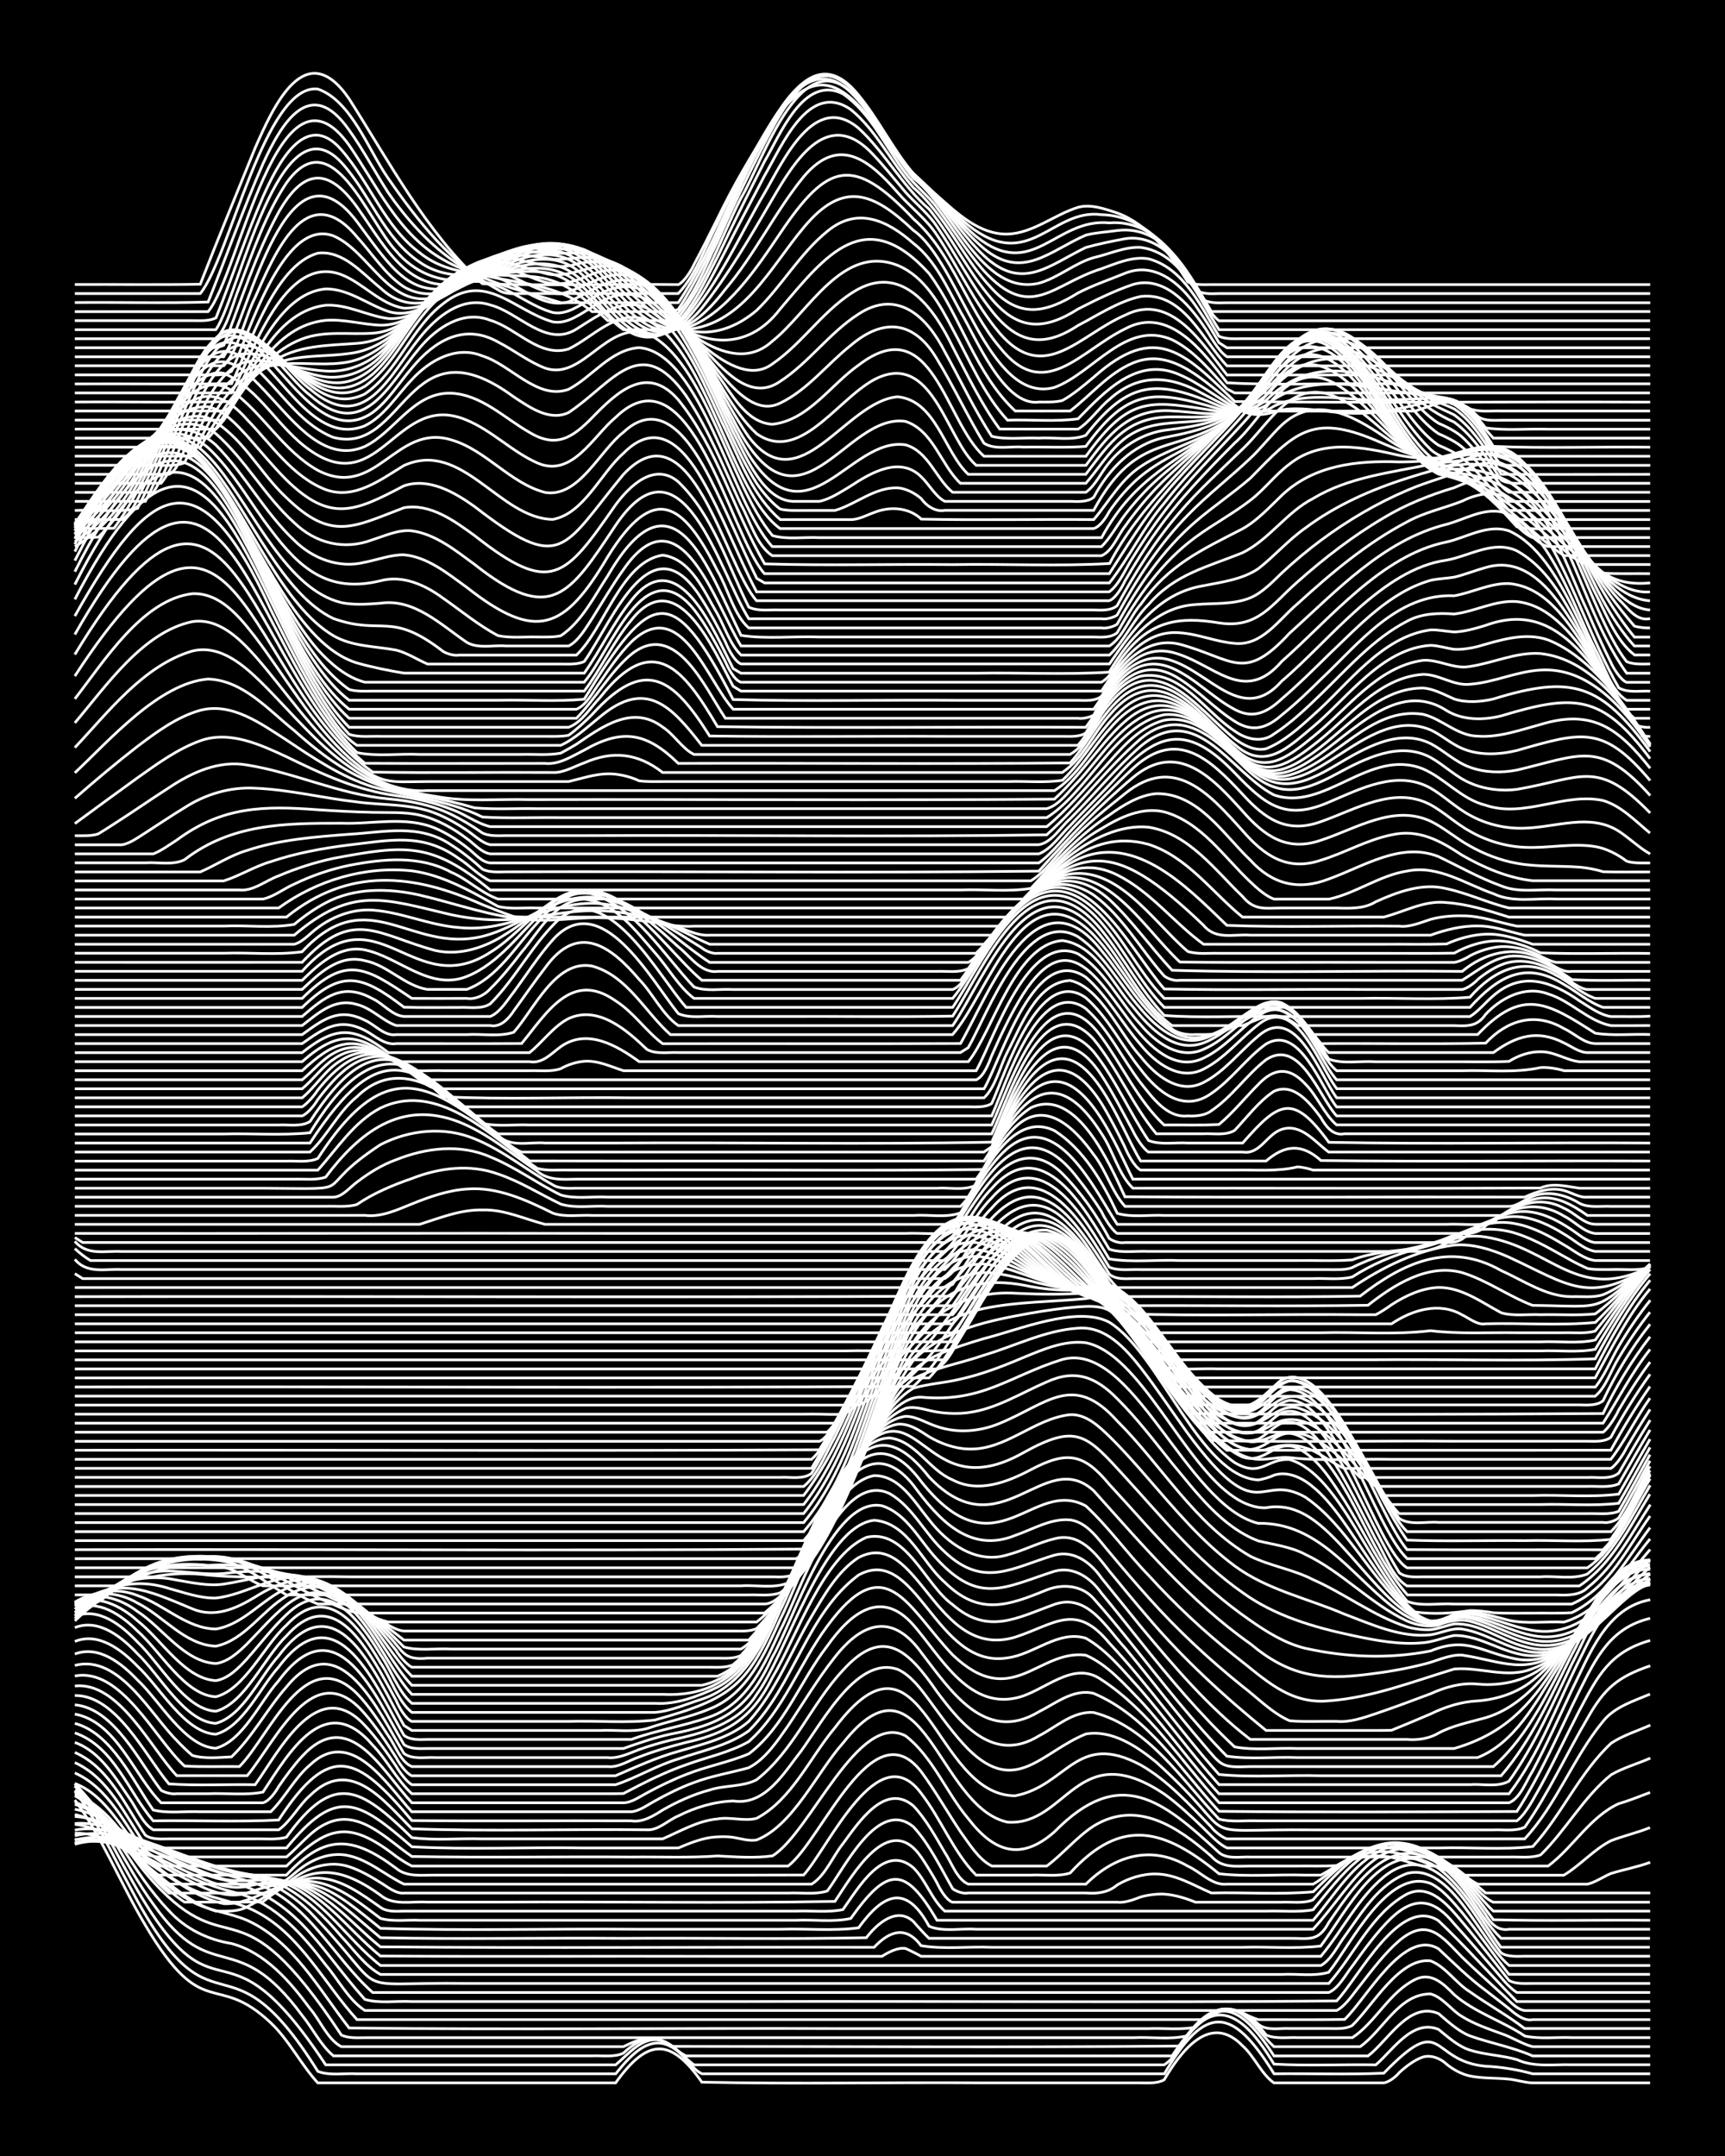 <?xml version="1.0" encoding="UTF-8"?><svg id="a" xmlns="http://www.w3.org/2000/svg" width="1920" height="2400" viewBox="0 0 192 240"><defs><style>.b{fill:none;stroke:#fff;stroke-miterlimit:10;stroke-width:.3px;}.c{stroke-width:0px;}</style></defs><rect class="c" width="192" height="240"/><path class="b" d="M8.33,200.37c3.12,4.26,5.14,9.42,7.85,13.94,6.53,11.05,7.77,5.01,13.96,10.87,2.02,1.91,3.37,4.65,5.23,6.68h33.15c3.52-4.91,6.06-5.14,9.6-.08,10.45.23,20.95,0,31.4.08,4.34,0,8.74,0,13.08,0,1.4,0,2.96,0,4.36,0,.8,0,1.9.09,2.62-.35,1.85-3.15,5.1-7.53,8.72-3.78,1.29,1.14,2.09,3.14,3.49,4.13,4.05,0,8.16,0,12.21,0,.59-.06,1.39-.7,1.74-1.14.69-.64,1.71-1.43,2.62-1.73.9-.28,1.96.14,2.62.76.68.59,1.74,1.16,2.62,1.34,1.38.29,2.96.21,4.36.35.79.08,1.82.41,2.62.42,4.34,0,8.74,0,13.08,0"/><path class="b" d="M8.33,199.39c2.44,3.19,4.18,7.11,6.11,10.62,9.56,18.29,10.47,3.78,20.94,20.57,1.33.51,2.96.19,4.36.27,2.59,0,5.26,0,7.85,0,6.97,0,13.97,0,20.94,0,1.8-2.23,4.13-4.89,6.98-2.45.83.68,1.62,1.97,2.62,2.45h51.47c4.59-7.82,7.55-7.55,12.21,0,4.05-.05,8.17.11,12.21-.07,6.81-7.01,4.99-1.35,11.34-.77,1.74.07,3.56.38,5.23.84,4.34,0,8.74,0,13.08,0"/><path class="b" d="M8.33,198.8c2.45,3,4.19,6.76,6.11,10.11,10.09,18.19,9.84,2.77,21.81,20.94h32.28c1.48-1.23,3.05-3.34,5.23-2.66,1.36.45,2.35,1.87,3.49,2.66h52.34c1.46-.93,2.17-3.06,3.49-4.19,3.61-3.73,6.9,1.11,8.72,4.11,3.75.21,7.58.02,11.34.08,1.91-1.64,4.08-5.14,6.98-3.94,1.02.83,2.2,1.9,3.49,2.3,1.66.53,3.56.58,5.23,1.06,1.89.88,4.09.51,6.11.57,2.88,0,5.84,0,8.72,0"/><path class="b" d="M8.33,198.54c3.49,4,5.61,9.14,8.72,13.41,6.61,9.42,9.1,2.27,16.57,12.39,1.13,1.37,2.1,3.37,3.49,4.51,7.55,0,15.13,0,22.68,0,2,0,4.11,0,6.11,0,1.1-.05,2.46.19,3.49-.3.9-.87,2.18-1.75,3.49-1.63,1.34.14,2.33,1.41,3.49,1.94,1.09,0,2.4,0,3.49,0,4.64,0,9.32,0,13.96,0,12.21,0,24.43,0,36.64,0,4.35-6.58,7.02-6.72,11.34,0h10.47c2.23-1.69,4.58-6.12,7.85-4.71,1.03.87,2.21,1.98,3.49,2.48,2.27.81,4.76,1.25,6.98,2.23,4.34,0,8.74,0,13.08,0"/><path class="b" d="M8.33,198.56c4.1,4.18,6.39,9.92,10.47,14.13,1.81,2.01,4.33,3.24,6.98,3.66,3.77,1.03,6.49,4.21,8.72,7.23,1.12,1.28,1.94,3.44,3.49,4.25,9.3,0,18.62,0,27.91,0,1.09,0,2.4,0,3.49,0,1.94-.94,3.34-1.52,5.23-.03,18.89,0,37.81.13,56.7-.04,1.4-2.3,4.09-5.51,6.98-3.49,1.33.88,2.34,2.5,3.49,3.56h9.6c2.58-1.82,4.31-5.9,7.85-5.87,1.35.37,2.31,1.82,3.49,2.51,1.3.82,2.93,1.38,4.36,1.9,1.13.37,2.34,1.16,3.49,1.46,4.34,0,8.74,0,13.08,0"/><path class="b" d="M8.33,198.83c3.48,2.97,5.68,7.27,8.72,10.64,8.82,9.61,9.2-.68,20.94,17.06.76.38,1.8.3,2.62.3,1.1,0,2.39,0,3.49,0,3.17,0,6.42,0,9.6,0,9.59,0,19.2,0,28.79,0,10.75,0,21.52,0,32.28,0,3.76,0,7.58,0,11.34,0,1.99-.11,4.17.26,6.11-.23,2.86-4.02,5.77-3.89,8.72-.06,1.04.46,2.39.23,3.49.28,2,0,4.11,0,6.11,0,2.59-1.74,4.1-5.05,6.98-6.47,1.81-.88,3.18.51,4.36,1.71,2.3,1.98,5.36,2.92,7.85,4.59,1.67.35,3.54.1,5.23.17,2.88,0,5.84,0,8.72,0"/><path class="b" d="M8.33,199.29c4.9,3.49,7.62,9.59,13.08,12.41,1.88,1.02,4.16,1.23,6.11,2.07,5.15,2.35,7.99,7.7,11.34,11.98,18.31.21,36.64,0,54.95.07,8.42,0,16.87,0,25.3,0,2.88,0,5.84,0,8.72,0,1.69-.07,3.56.17,5.23-.16,2.13-2.47,4.65-2.67,6.98-.34.94.78,2.36.43,3.49.49,1.4,0,2.96,0,4.36,0,.81,0,1.89.09,2.62-.34,2.27-2.19,5.25-7.6,8.72-7.19,1.69.65,2.83,2.49,4.36,3.43,1.96,1.4,4.2,2.63,6.11,4.1h13.96"/><path class="b" d="M8.33,199.9c5.14,2.88,8.27,8.7,13.96,10.79,1.97.77,4.22,1.08,6.11,2.05,5.06,2.58,7.64,8.04,11.34,12.08,29.95,0,59.9,0,89.85,0,1.4,0,2.97,0,4.36,0,.71-.45,1.77-.99,2.62-1.07,1.21-.11,2.38.76,3.49,1.07,3.17-.01,6.42.03,9.6-.02,2.41-2.28,6.63-10.21,10.47-7.85,1.66,1.55,3.4,3.28,5.23,4.62.78.6,1.85,1.43,2.62,2.04.68.59,1.65,1.41,2.62,1.21,4.34,0,8.74,0,13.08,0"/><path class="b" d="M8.33,200.62c3.01,1.03,5.32,3.53,7.85,5.36,3.02,2.46,6.73,3.88,10.47,4.82,4.11,1.21,7.09,4.63,9.6,7.92,1.39,1.62,2.55,3.91,4.36,5.08h108.17c1.04-.55,1.89-1.93,2.62-2.81,1.3-1.68,2.74-3.59,4.36-4.98,3.17-2.64,4.72-.44,6.98,1.86,1.37,1.33,2.96,2.75,4.36,4.04.75.62,1.59,1.77,2.62,1.9,4.64,0,9.32,0,13.96,0"/><path class="b" d="M8.33,201.4c2.92.54,5.35,2.6,7.85,4.08,2.41,1.53,5.11,2.77,7.85,3.58,8.93,1.85,11.06,7.31,16.57,13.5,1.63.5,3.54.15,5.23.25,3.17,0,6.42,0,9.6,0,9.01,0,18.04,0,27.04,0,22.09-.07,44.21.13,66.3-.07,2.49-2.63,7.04-11.73,11.34-8.93,3,2.85,5.82,6.05,8.72,9h14.83"/><path class="b" d="M8.33,202.21c3.48.2,6.48,2.43,9.6,3.79,3.32,1.61,6.95,2.58,10.47,3.64,5.9,2.06,8.67,8.23,13.08,12.16h106.42c1.12-.49,1.89-2.03,2.62-2.94,1.3-1.8,2.75-3.83,4.36-5.37,2.66-2.5,4.77-2.07,6.98.67,1.43,1.56,2.98,3.36,4.36,4.96.74.83,1.65,2.09,2.62,2.68h14.83"/><path class="b" d="M8.33,202.99c2.08-.19,4.2.55,6.11,1.29,2.29.91,4.65,1.92,6.98,2.72,2.53.99,5.27,1.58,7.85,2.38,1.94.7,3.76,2.03,5.23,3.46,9.42,9.77,3.5,7.76,17.45,7.95,31.98,0,63.97,0,95.95,0,2.88-3.25,4.77-7.81,8.72-9.96,2.58-1.22,4.62,1.34,6.11,3.1,1.76,2.07,3.54,4.41,5.23,6.53.73.42,1.81.33,2.62.33,1.09,0,2.4,0,3.49,0,3.17,0,6.42,0,9.6,0"/><path class="b" d="M8.33,203.72c2.65-.5,5.37.42,7.85,1.26,3.75,1.22,7.44,2.94,11.34,3.64,4.36.59,7.73,3.72,10.47,6.94,1.34,1.4,2.63,3.29,4.36,4.23,22.68,0,45.36,0,68.04,0,8.13,0,16.29,0,24.42,0,2.59,0,5.27,0,7.85,0,1.69-.1,3.59.25,5.23-.24,2.48-3.1,6.55-11.66,11.34-9.89,1.37.66,2.52,2.09,3.49,3.22,1.78,2.18,3.5,4.69,5.23,6.9h15.7"/><path class="b" d="M8.33,204.35c5.08-1.23,11.64,2.33,16.57,3.82,1.97.52,4.17.5,6.11,1.19,4.81,1.65,7.48,6.45,11.34,9.43,34.92,0,69.76,0,104.68,0,1.12-.61,1.88-2.23,2.62-3.22,1.89-2.61,3.8-5.88,6.98-7.03,4.92-1.23,8.2,7.66,11.34,10.25h15.7"/><path class="b" d="M8.33,204.85c5.56-1.51,11.36,2.12,16.57,3.7,1.67.43,3.54.29,5.23.53,5.28.67,8.36,5.57,12.21,8.66,12.2.08,24.43,0,36.64.03,4.93,0,9.9,0,14.83,0,1.4,0,2.96,0,4.36,0,.72-.45,1.74-1.01,2.62-.87.44.19,1.32.63,1.74.87,1.4,0,2.96,0,4.36,0,3.47,0,7,0,10.47,0,9.88,0,19.78,0,29.66,0,2.36-2.83,4.1-6.42,6.98-8.82,5.94-4.89,10.06,4.57,13.08,8.44.72.47,1.8.38,2.62.37,1.09,0,2.4,0,3.49,0,3.47,0,7,0,10.47,0"/><path class="b" d="M8.33,205.18c5.8-1.66,11.2,2.4,16.57,3.99,1.68.39,3.53.07,5.23.09,5.2-.08,8.53,4.5,12.21,7.46,18.31.16,36.64,0,54.95.05,1.72-1.83,3.55-2.45,5.23-.18,2.54.42,5.27.07,7.85.18,4.34,0,8.74,0,13.08,0,4.93,0,9.9,0,14.83,0,2.87-.09,5.87.19,8.72-.14,2.97-3.91,7.11-12.8,13.08-8.68,2.97,2.27,4.79,5.85,6.98,8.81h16.57"/><path class="b" d="M8.33,205.3c4.6-1.36,9.01,1.56,13.08,3.32,1.89.86,3.98,1.81,6.11,1.36,7.36-1.74,9.63,1.43,14.83,5.72,9,.19,18.04,0,27.04.07,9-.06,18.04.12,27.04-.07,1.18-1.55,3.37-3.5,5.23-1.81.41.49,1.28,1.44,1.74,1.88,11.33,0,22.69,0,34.02,0,2,0,4.11,0,6.11,0,2.14-.03,3.18.45,4.36-1.75,3.54-5.2,7.93-11.36,13.96-5,1.95,1.99,3.23,4.84,5.23,6.75h16.57"/><path class="b" d="M8.33,205.18c4.79-1.16,9,2.41,13.08,4.34,1.86.95,4.01,1.88,6.11,1.19,7.25-2.54,9.31-.51,14.83,3.95,9.57.29,19.2.01,28.79.1,5.22,0,10.48,0,15.7,0,2.87-.1,5.88.22,8.72-.16,2.79-3.84,5.27-4.92,7.85-.18,1.52.67,3.58.21,5.23.34,3.17,0,6.42,0,9.6,0,9.3,0,18.62,0,27.91,0,4.75-5.14,8.03-13.28,15.7-6.15,1.23,1.29,2.47,3.03,3.49,4.49.57.98,1.35,1.88,2.62,1.66,5.22,0,10.48,0,15.7,0"/><path class="b" d="M8.33,204.78c6.4-.86,10.67,5.87,16.57,7.13,2.79.16,5.17-1.9,7.85-2.35,3.71-.78,6.83,1.92,9.6,3.99,1.36.39,2.96.14,4.36.21,10.17,0,20.36,0,30.53,0,3.76,0,7.58,0,11.34,0,1.99-.1,4.16.23,6.11-.2,4.06-5.7,5.99-5.99,9.6.2h41.87c2.38-2.77,4.39-6.38,7.85-7.93,1.7-.7,3.69-.27,5.23.62,3.05,1.53,4.98,4.62,6.98,7.25,5.8.15,11.65.01,17.45.06"/><path class="b" d="M8.33,204.07c6.13-.17,10.08,6.97,15.7,8.67,1.12.01,2.48.1,3.49-.49,2.49-1.25,4.93-3.24,7.85-3.19,2.64.08,4.9,1.81,6.98,3.26.71.53,1.79.44,2.62.42,1.09,0,2.4,0,3.49,0,3.17,0,6.42,0,9.6,0,7.55,0,15.13,0,22.68,0,2.59,0,5.26,0,7.85,0,1.69-.07,3.57.18,5.23-.17,1.67-2.33,4.58-7.48,7.85-4.65,1.35,1.32,2.07,3.58,3.49,4.82,8.71,0,17.46,0,26.17,0,3.17,0,6.42,0,9.6,0,1.7-.06,3.56.16,5.23-.15,2.95-3.57,6.9-9.37,12.21-6.72,1.16.55,2.5,1.3,3.49,2.12,1.57,1.36,2.84,3.34,4.36,4.75h17.45"/><path class="b" d="M8.33,203.08c5.13.52,8.18,6,12.21,8.66,2.88-.02,5.84.05,8.72-.04,4.87-3.88,7.88-4.49,13.08-.74,1.43,1.22,3.51.66,5.23.78,2.59,0,5.26,0,7.85,0,12.49-.08,25.02.15,37.51-.08,1.99-2.97,6.03-10.12,9.6-4.94.47.68,1.34,2.1,1.74,2.83.3.65,1.01,1.94,1.74,2.2,6.09,0,12.23,0,18.32,0,.83.11,1.86-.29,2.62-.58.76-.23,1.83-.36,2.62-.32,1.14.07,2.44.46,3.49.9,1.4,0,2.96,0,4.36,0,1.7,0,3.54,0,5.23,0,1.1-.05,2.45.17,3.49-.26,5.69-6.58,8.98-8.89,16.57-2.94,1.14.95,2.12,2.56,3.49,3.2.43,0,1.31,0,1.74,0,5.22,0,10.48,0,15.7,0"/><path class="b" d="M8.33,201.99c4.63,1,7.13,5.8,10.47,8.74,3.76,0,7.58,0,11.34,0,.94-.23,1.84-1.18,2.62-1.7,1.73-1.24,4.03-1.93,6.11-1.23,1.18.38,2.45,1.11,3.49,1.77.76.45,1.68,1.26,2.62,1.16,5.22,0,10.48,0,15.7,0,6.68,0,13.39,0,20.06,0,2.29,0,4.69,0,6.98,0,1.4-.07,3.01.2,4.36-.23,1.93-2.57,5.69-10.41,9.6-7.13,1.78,1.93,3.06,4.62,4.36,6.88.45.33,1.19.58,1.74.47,1.09,0,2.39,0,3.49,0,3.17,0,6.42,0,9.6,0,1.27.1,2.48-.04,3.49-.9,1.27-.75,2.87-1.26,4.36-1.21,2.19.03,4.16,1.28,6.11,2.11,3.75-.09,7.61.2,11.34-.13,2.76-2.72,6.2-6.36,10.47-5.09,1.78.55,3.61,1.44,5.23,2.35,1.17.8,2.39,1.97,3.49,2.87h18.32"/><path class="b" d="M8.33,200.86c4.39,1.25,6.41,6.03,9.6,8.87,4.34,0,8.74,0,13.08,0,.93-.32,1.83-1.32,2.62-1.86,1.47-1.07,3.42-1.74,5.23-1.29,2.24.51,4.08,2.19,6.11,3.16,4.64,0,9.32,0,13.96,0,10.46,0,20.94,0,31.4,0,1.54-.94,2.37-3.12,3.49-4.5,1.7-2.3,4.68-6.92,7.85-4.21,1.36,1.42,2.5,3.49,3.49,5.18.72,1.06,1.35,3,2.62,3.53h13.08c3.21-3.18,7.26-4.4,11.34-2.01,1.41.62,2.72,2.19,4.36,2.01,3.17,0,6.42,0,9.6,0,1.49-.85,2.83-2.26,4.36-3.06,3.63-2.18,7-.42,10.47,1.05,1.18.47,2.37,1.42,3.49,2.01,1.09,0,2.4,0,3.49,0,2.88,0,5.84,0,8.72,0,.85-.19,1.82-.86,2.62-1.19,1.39-.43,2.99-.73,4.36-1.24"/><path class="b" d="M8.33,199.7c4.02,1.5,6.15,5.85,8.72,9.03h14.83c4.27-4.6,7.37-4.39,12.21-.76,1.19,1.02,2.91.74,4.36.76,2.29,0,4.69,0,6.98,0,11.33-.01,22.69.02,34.02-.01,2.82-3.13,8.32-15.58,13.08-9.09,2.2,2.83,3.59,6.54,6.11,9.1,2,0,4.11,0,6.11,0,1.4-.07,3.01.2,4.36-.23,5.77-6.35,10.55-4.86,16.57.08,3.14.36,6.43.05,9.6.15.43,0,1.31,0,1.74,0,.45-.24,1.32-.76,1.74-1.04,2.3-1.5,5.24-2.05,7.85-1.09,2,.69,4.06,1.6,6.11,2.14,3.76,0,7.58,0,11.34,0,1.81-1.08,3.34-2.86,5.23-3.83,1.37-.54,2.99-.9,4.36-1.47"/><path class="b" d="M8.33,198.53c2.7,1,4.46,3.72,6.11,5.94.74.99,1.54,2.58,2.62,3.25h14.83c4.61-4.51,6.91-5.19,12.21-1.07.42.31,1.27.85,1.74,1.07.78,0,1.84,0,2.62,0,2.29,0,4.69,0,6.98,0,10.75,0,21.52,0,32.28,0,3.76-2.86,9.38-17.59,14.83-10.48,1.52,2.06,2.94,4.55,4.36,6.67.95,1.29,2,3.08,3.49,3.81h6.11c1.8-1.34,3.35-3.25,5.23-4.46,4.85-2.97,9.38.14,13.08,3.37,1.2,1.37,2.74,1.09,4.36,1.09,1.7,0,3.54,0,5.23,0,1.4-.02,2.97.04,4.36-.05,1.58-.76,3.47-1.23,5.23-1.04,1.45.12,2.95.79,4.36,1.09,4.64,0,9.32,0,13.96,0,2.77-2.07,4.65-5.47,7.85-6.94,1.12-.32,2.41-.84,3.49-1.25"/><path class="b" d="M8.33,197.36c3.7,1.63,5.64,5.77,7.85,8.93.71.52,1.79.43,2.62.42,1.09,0,2.4,0,3.49,0,3.17,0,6.42,0,9.6,0,1.41-1.17,2.66-2.88,4.36-3.68,3.67-1.81,6.8,1.74,9.6,3.63,8.13.15,16.29,0,24.42.06,3.17-.04,6.43.11,9.6-.12,1.99.1,4.13.27,6.11-.01,4.22-2.57,9.51-16.16,14.83-13.35,3.02,2.35,4.53,6.34,6.98,9.23,2.86,3.72,5.87,4.73,9.6,1.42,7.25-7.38,11.95-3.54,18.32,2.36.95.75,2.37.41,3.49.47,1.4,0,2.96,0,4.36,0,6.09,0,12.23,0,18.32,0,1.99,0,4.11,0,6.11,0,1.1-.04,2.44.16,3.49-.24,2.81-2.74,4.78-6.45,7.85-8.92,1.31-.77,2.97-1.23,4.36-1.85"/><path class="b" d="M8.33,196.21c3.75,1.68,5.65,5.94,7.85,9.17.73.41,1.81.33,2.62.33,1.09,0,2.4,0,3.49,0,3.17,0,6.42,0,9.6,0,5.59-6.85,7.97-5.32,13.96-.13,6.36.34,12.81.02,19.19.13,3.47,0,7,0,10.47,0,1.06-.46,2.34-.97,3.49-1.15.78-.12,1.84-.14,2.62-.03.79.13,1.81.46,2.62.28,4.05-1.61,6.71-7.56,9.6-10.79,8.87-11.2,10.48,7.14,18.32,8.82,6.64.43,7.73-9.64,17.45-3.12,1.51,1.09,3.03,2.51,4.36,3.8.73.7,1.67,1.78,2.62,2.19,1.7,0,3.54,0,5.23,0,6.09,0,12.23,0,18.32,0,3.44-.11,7.06.24,10.47-.16,3.21-3.54,5.21-8.23,8.72-11.5,1.28-.87,2.96-1.38,4.36-2.01"/><path class="b" d="M8.33,195.08c3.78,1.64,5.66,5.96,7.85,9.21.71.51,1.79.42,2.62.41,1.4,0,2.96,0,4.36,0,1.7,0,3.54,0,5.23,0,1.1-.03,2.42.13,3.49-.19,5.33-7.39,8.25-5.51,13.96.05,2.56.34,5.27.06,7.85.14,4.34,0,8.74,0,13.08,0,2.29,0,4.69,0,6.98,0,1.96-.84,3.93-2.03,6.11-2.22,1.41-.26,2.99.3,4.36-.07,3.93-2.1,5.93-6.78,8.72-10.1,9.89-13.1,10.9,7.61,20.06,7.59,5.82-1.14,6.82-7.25,13.96-3.43,3.02,1.72,5.45,4.43,7.85,6.9.31.44,1.22,1.17,1.74,1.33,1.09,0,2.4,0,3.49,0,9.88,0,19.78,0,29.66,0,3.55-3.81,5.41-9.07,8.72-13.08,1.27-1.61,3.42-2.27,5.23-3.03"/><path class="b" d="M8.33,193.97c2.81.98,4.5,3.92,6.11,6.25.75,1.04,1.45,2.82,2.62,3.47h13.96c1.34-.94,2.25-2.75,3.49-3.82,4.45-4.38,8.17.55,11.34,3.71,8.7.3,17.46.01,26.17.11,1.26.08,2.37-1.1,3.49-1.55,1.86-.95,4.01-1.59,6.11-1.66,3.24.49,5.28-2.55,6.98-4.82,2.52-3.08,6.56-11.52,11.34-9.82,1.44.65,2.58,2.19,3.49,3.43,1.33,1.81,2.78,3.86,4.36,5.46,5.3,5.21,8.11.3,13.08-1.71,2.91-.49,5.7,1.39,7.85,3.16,10.07,9.12,3.05,7.38,17.45,7.52,4.93,0,9.9,0,14.83,0,1.7,0,3.54,0,5.23,0,1.1-.05,2.47.19,3.49-.31,2.64-3.77,4.65-8.17,6.98-12.13,1.88-3.32,3.35-4.59,6.98-5.83"/><path class="b" d="M8.33,192.9c4.34,1.49,5.95,6.56,8.72,9.79,4.63-.07,9.33.14,13.96-.09,5.74-8.78,8.74-7.18,14.83.06,8.13.08,16.29,0,24.42.03,1.28.2,2.47-.55,3.49-1.2,1.61-.92,3.44-1.76,5.23-2.23,1.66-.55,3.67-.33,5.23-1.14,4.1-3.18,6.09-8.43,9.6-12.18,4.55-5.05,7.35-2.14,10.47,2.36,2.77,3.74,6.38,7.99,11.34,4.94,1.92-.98,3.82-2.79,6.11-2.61,6.14,1.61,9.8,7.52,13.96,11.87,1.37.36,2.96.13,4.36.19,2.59,0,5.26,0,7.85,0,6.97,0,13.97,0,20.94,0,1.09-.87,1.92-2.64,2.62-3.82,1.47-2.69,2.95-5.79,4.36-8.51,2.03-3.85,3.39-6.48,7.85-7.75"/><path class="b" d="M8.33,191.84c4.1,1.1,6.44,6.38,8.72,9.64,1.65.42,3.54.12,5.23.2,2.59,0,5.26,0,7.85,0,1.56-1.52,2.68-3.78,4.36-5.2,4.57-4.33,8.51,2.09,11.34,5.2,6.68,0,13.39,0,20.06,0,1.4,0,2.96,0,4.36,0,.9-.06,1.85-.78,2.62-1.19,1.35-.76,2.91-1.53,4.36-2.06,1.94-.74,4.11-1.09,6.11-1.65,1.86-.96,3.19-2.98,4.36-4.65,1.68-2.5,3.35-5.31,5.23-7.67,3.05-3.89,6.38-4.96,9.6-.52,3.24,4.21,7.1,10.22,13.08,6.62,1.87-.93,3.89-2.61,6.11-2.06,6.02,2.53,9.67,8.49,13.96,13.13,11.04.12,22.11.07,33.15.02,2.72-4.18,4.76-9,6.98-13.45,1.87-3.71,3.46-7,7.85-8.05"/><path class="b" d="M8.33,190.81c4.63.84,6.61,6.87,9.6,9.87,3.76,0,7.58,0,11.34,0,.7-.18,1.42-1.22,1.74-1.8.71-1.05,1.75-2.45,2.62-3.38,5.22-5.65,8.87,1.61,12.21,5.18,6.38,0,12.81,0,19.19,0,1.4,0,2.96,0,4.36,0,.9,0,1.85-.7,2.62-1.1,1.36-.74,2.92-1.5,4.36-2.05,2.24-.9,4.75-1.36,6.98-2.3,3.94-3.01,5.74-8.14,8.72-11.99,2.51-3.55,5.95-6.51,9.6-2.34,2.97,3.4,6.01,9.23,11.34,8.13,3.17-.63,6.37-4.34,9.6-2.04,5.33,3.47,8.85,9.07,13.08,13.69h32.28c1.27-.53,1.92-2.46,2.62-3.54,1.51-2.83,3-6.1,4.36-9,1.97-3.95,3.82-9.17,8.72-10.06"/><path class="b" d="M8.33,189.78c4.34.37,7.18,6.36,9.6,9.51.42.26,1.25.47,1.74.38,1.09,0,2.4,0,3.49,0,1.99-.09,4.15.21,6.11-.18,2.93-4.44,6.92-11.44,12.21-5.23,1.56,1.6,2.71,3.91,4.36,5.41,7.26,0,14.55,0,21.81,0,.44,0,1.3,0,1.74-.02.44-.23,1.3-.67,1.74-.9,1.65-.85,3.48-1.69,5.23-2.3,2.29-.84,4.84-1.36,6.98-2.58,3.86-3.44,5.67-8.74,8.72-12.83,6.51-8.89,8.9-2.18,13.96,3.16,6.59,6.31,9.5-.62,14.83.05,2.41,1.04,4.31,3.24,6.11,5.09,3.03,3.28,5.68,7.06,8.72,10.34h32.28c3.39-4.42,5.35-9.99,7.85-14.94,1.69-3.41,3.62-7.72,7.85-8.31"/><path class="b" d="M8.33,188.74c4.6-.06,7.83,6.68,10.47,9.84,3.16.22,6.42.03,9.6.09,2.75-3.86,6.97-12.31,12.21-6.6,1.25,1.3,2.48,3.06,3.49,4.55.32.59,1.15,1.71,1.74,2.05,7.55,0,15.13,0,22.68,0,2.35-.78,4.59-2.16,6.98-2.87,2.63-.91,5.55-1.48,7.85-3.13,5.02-4.98,6.43-13.03,12.21-17.34,6.46-3.55,8.58,10.52,16.57,9.22,2.96-.37,5.65-3.12,8.72-2.19,2.4,1.35,4.27,3.73,6.11,5.74,2.96,3.42,5.69,7.2,8.72,10.56,6.97,0,13.97,0,20.94,0,2.29,0,4.69,0,6.98,0,1.4-.11,3.1.33,4.36-.39,2.83-3.96,4.88-8.65,6.98-13.02,2.04-3.83,3.76-9.44,8.72-10.09"/><path class="b" d="M8.33,187.68c4.89-.52,8.39,6.85,11.34,9.98h7.85c3.25-3.94,7.43-13.55,13.08-6.89,1.24,1.41,2.48,3.29,3.49,4.87.3.6,1.1,1.76,1.74,2.03,7.55,0,15.13,0,22.68,0,2.26-.98,4.6-2.04,6.98-2.71,2.69-.8,5.67-1.45,7.85-3.34,3.02-3.33,4.72-7.84,6.98-11.67,1.38-2.34,2.9-5.05,5.23-6.56,6.66-3.49,8.47,11.55,17.45,8.85,4.47-1.47,6.73-3.89,10.47.66,4.33,4.61,7.99,9.92,12.21,14.63,3.73.36,7.59.04,11.34.14,6.68,0,13.39,0,20.06,0,3.38-3.91,5.55-8.87,7.85-13.45,2.08-3.71,3.8-9.4,8.72-9.9"/><path class="b" d="M8.33,186.57c5.17-.99,8.89,6.99,12.21,10.02,1.99.12,4.11.03,6.11.06,3.38-3.41,7.31-13.84,13.08-8.13,1.29,1.32,2.51,3.15,3.49,4.71.76,1.01,1.36,2.91,2.62,3.42,7.26,0,14.55,0,21.81,0,1.19.14,2.4-.71,3.49-1.07,1.66-.65,3.51-1.18,5.23-1.62,4.77-1.06,7.4-2.8,9.6-7.22,2.71-4.5,5.61-13.48,10.47-15.61,4.41-1.01,6.52,5.31,9.6,7.5,3.94,3.42,7.17,1.46,11.34-.04,3.65-1.27,5.75,2.6,7.85,4.86,2.91,3.52,5.74,7.28,8.72,10.74,2.08,2.43,1.93,2.59,5.23,2.46,2.29,0,4.69,0,6.98,0,6.68,0,13.39,0,20.06,0,3.99-3.49,6.25-8.65,8.72-13.23,2.13-3.57,3.88-9.25,8.72-9.6"/><path class="b" d="M8.33,185.39c4.89-1.28,8.39,5.4,11.34,8.35.4.44,1.28,1.29,1.74,1.67,1.35.41,2.97.22,4.36.16,2.35-2.25,3.97-5.35,6.11-7.78,5.89-7.23,10.27,2.78,13.08,7.4.97.72,2.36.39,3.49.46,1.4,0,2.96,0,4.36,0,4.93,0,9.9,0,14.83,0,1.18.14,2.42-.49,3.49-.89,1.08-.39,2.38-.77,3.49-1.04,3.57-.77,7.55-1.8,9.6-5.11,3.4-4.57,7.39-18.71,13.08-19.38,3.79.29,5.29,4.68,7.85,6.9,3.79,3.74,6.95,2.66,11.34.86,1.76-.71,3.92-.53,5.23.95,1.46,1.62,3,3.51,4.36,5.21,3.34,4.19,6.7,8.52,10.47,12.34,2.55.38,5.27.06,7.85.16,4.34,0,8.74,0,13.08,0,2.29,0,4.69,0,6.98,0,4.12-1.62,6.48-6.11,8.72-9.69,2.45-3.66,5.47-12.4,10.47-12.3"/><path class="b" d="M8.33,184.12c2.69-1.01,5.23,1.06,6.98,2.9,2.42,2.23,5.27,7.46,8.72,7.59,3.04-.84,4.93-5.24,6.98-7.51,6.49-8.74,10.73,1.66,13.96,7.11.73.52,1.77.44,2.62.43,1.4,0,2.96,0,4.36,0,4.34,0,8.74,0,13.08,0,1.4,0,2.96,0,4.36,0,1.68-.6,3.49-1.22,5.23-1.6,6.06-1.14,8.74-2.91,11.34-8.57,2.35-4.02,6.66-17.96,12.21-16.85,2.8.89,4.21,3.93,6.11,5.93,4.74,5.11,7.48,3.17,13.08,1.36,2.14-.6,4.05.74,5.23,2.43,1.42,1.71,2.97,3.67,4.36,5.41,3.24,4.07,6.67,8.15,10.47,11.71,2.25.42,4.69.08,6.98.18,3.76,0,7.58,0,11.34,0,2,0,4.11,0,6.11,0,5.46-1.59,8.37-4.61,11.34-9.3,2.53-3.38,5.72-11.77,10.47-11.53"/><path class="b" d="M8.33,182.72c2.66-1.07,5.22.95,6.98,2.77,2.43,2.22,5.27,7.43,8.72,7.56,3.05-.86,4.91-5.2,6.98-7.48,6.54-8.72,10.83,2.23,13.96,7.61.73.55,1.76.47,2.62.45,1.4,0,2.96,0,4.36,0,4.05,0,8.16,0,12.21,0,2,0,4.11,0,6.11,0,2.82-1.04,5.9-1.49,8.72-2.51,4.2-1.48,6.14-5.89,7.85-9.65,2.07-3.81,6.48-18.01,12.21-15.19,2.58,1.49,3.92,4.53,6.11,6.48,4.34,4.09,7.48,1.76,12.21.35,2.17-.58,4.06.85,5.23,2.55,1.4,1.72,2.96,3.67,4.36,5.39,3.72,4.46,7.59,9.04,12.21,12.58,4.34,0,8.74,0,13.08,0,1.4,0,2.96,0,4.36,0,1.17.1,2.47-.09,3.49-.7,1.59-.86,3.51-1.22,5.23-1.71,2.84-.82,5.18-2.95,6.98-5.21,1.84-2.31,3.53-5.02,5.23-7.43,1.46-1.98,3.35-4.59,6.11-4.4"/><path class="b" d="M8.33,181.18c2.69-1.05,5.24,1.07,6.98,2.92,2.4,2.25,5.28,7.61,8.72,7.74,3.04-.85,4.92-5.24,6.98-7.51,6.57-8.81,10.87,2.36,13.96,7.75l.87.55c6.97,0,13.97,0,20.94,0,1.69-.09,3.58.22,5.23-.21,2.27-.8,4.76-1.25,6.98-2.19,4.2-1.65,6.13-6.13,7.85-9.97,2.16-4.23,5.49-15.12,10.47-16,2.86,0,4.5,2.98,6.11,4.93,2.03,2.63,5.26,4.97,8.72,3.89,1.74-.45,3.48-1.38,5.23-1.79,2.82-.76,4.59,1.66,6.11,3.61,1.38,1.69,2.94,3.57,4.36,5.22,3.91,4.59,8.41,8.72,13.08,12.51,3.47,0,7,0,10.47,0,1.09,0,2.4.01,3.49-.02,1.4-.57,2.97-1.22,4.36-1.82,1.61-.79,3.43-1.37,5.23-1.45,2.17-.16,4.4-.89,6.11-2.27,2.39-1.89,4.28-4.55,6.11-6.96,1.8-2.22,3.74-5.53,6.98-5.41"/><path class="b" d="M8.33,179.92c2.68-1.06,5.23,1.03,6.98,2.87,2.41,2.24,5.28,7.56,8.72,7.7,3.2-.85,5.43-6.07,7.85-8.38,4.59-5.19,8.02-.17,10.47,4.03.44.77,1.32,2.35,1.74,3.14.26.65,1.04,2.06,1.74,2.34,5.8,0,11.64,0,17.45,0,3.17-.1,6.45.21,9.6-.15,8.74-2.43,10.36-3.88,13.96-12.2,2.51-4.79,7.74-22.81,14.83-13.93,2.77,3.77,6.24,7.66,11.34,5.57,1.96-.67,3.97-1.92,6.11-1.72,1.95.28,3.17,2.23,4.36,3.6,1.37,1.64,2.93,3.47,4.36,5.06,3.18,3.57,6.75,6.89,10.47,9.88,1.67,1.27,3.29,2.97,5.23,3.82,1.69.15,3.54.04,5.23.07,1.46.13,3-.4,4.36-.86,2.01-.68,4.12-1.47,6.11-2.22,1.61-.74,3.45-1.25,5.23-1.07,2.8.26,5.72-.44,7.85-2.34,1.93-1.62,3.62-3.76,5.23-5.69,1.59-1.81,3.44-4.27,6.11-4.19"/><path class="b" d="M8.33,179.08c2.59-1.14,5.2.71,6.98,2.49,2.49,2.17,5.27,7.16,8.72,7.31,3.22-.84,5.38-5.73,7.85-7.97,4.55-4.9,8.08.14,10.47,4.21,1.16,1.64,1.9,4.25,3.49,5.5,9.01,0,18.04,0,27.04,0,1.76-.13,3.56-.95,5.23-1.47,3.94-1.29,6.28-5.01,7.85-8.62,2.01-4.31,3.82-9.04,6.11-13.21,2.78-5.01,6.16-8.2,10.47-2.39,8.34,10.47,12.35-.55,18.32,2.71,2.51,2.32,4.6,5.27,6.98,7.72,2.93,3.22,6.18,6.28,9.6,8.97,3.25,2.5,6,5.43,10.47,5,4.8-.35,9.39-2.16,13.96-3.54,2.89-.26,5.91,1.13,8.72-.05,5.12-1.75,8.45-9.81,13.08-10.01"/><path class="b" d="M8.33,178.58c2.45-1.23,5.14.18,6.98,1.85,2.62,2.03,5.24,6.48,8.72,6.65,1.4-.21,2.58-1.46,3.49-2.45,1.39-1.57,2.82-3.45,4.36-4.89,4.57-4.44,8.11.57,10.47,4.46,1.16,1.64,1.95,4.09,3.49,5.41,9.01,0,18.04,0,27.04,0,2.41.16,4.83-.79,6.98-1.8,2.38-1.22,4.06-3.64,5.23-5.97,2.72-5.34,4.77-11.25,7.85-16.41,3.34-5.38,6.3-6.3,10.47-1.02,7.95,8.39,12.77-3.49,18.32,1.53,5.43,6.04,10.77,12.34,17.45,17.05,4.25,3.55,7.68,4.08,13.08,3.39,2.01-.24,4.14-.6,6.11-1.1,1.41-.31,2.89-1.12,4.36-1.04,4.37.65,7.22,2.41,11.34-.71,1.88-1.4,3.57-3.29,5.23-4.93,1.15-1.16,2.67-2.38,4.36-2.54"/><path class="b" d="M8.33,178.36c2.27-1.31,5.02-.48,6.98,1.03,2.78,1.8,5.22,5.62,8.72,5.79,1.35-.18,2.56-1.29,3.49-2.21,1.38-1.4,2.82-3.08,4.36-4.31,6.89-5.36,10.34,6.16,13.96,9.95,9.3,0,18.62,0,27.91,0,6.51.34,9.68-3.32,12.21-8.79,2.62-4.65,7.28-19.74,13.08-19.75,2.91.36,4.37,3.58,6.98,4.66,2.85,1.52,6.09.27,8.72-1.13,3.96-2.08,5.83-1.88,8.72,1.63,2.59,2.79,5.16,5.79,7.85,8.49,2.39,2.41,5.05,4.73,7.85,6.66,1.84,1.29,3.89,2.57,6.11,3.1,4.53,1.02,9.4,1.21,13.96.3,4.1-1.68,5.72.2,9.6.91,3.41.61,6.43-1.68,8.72-3.93,1.82-1.66,3.58-3.93,6.11-4.47"/><path class="b" d="M8.33,178.36c2.11-1.37,4.86-1.18,6.98.09,2.91,1.46,5.28,4.67,8.72,4.8,3.21-.68,5.13-3.96,7.85-5.57,6.84-4.29,10.29,6.16,13.96,9.92,9.3,0,18.62,0,27.91,0,1.4,0,2.96,0,4.36,0,3.96-.83,6.19-4.58,7.85-7.93,2.87-5.6,5.09-11.79,8.72-16.96,7.65-9.79,7.8,5.43,19.19-.98,6.02-3.35,7.05-2.03,11.34,2.66,4.11,4.49,8.05,9.37,13.08,12.88,3.58,2.6,7.93,3.87,12.21,4.78,2.54.54,5.24,1.07,7.85.82,1.13-.08,2.39-.6,3.49-.81,3.05-.07,5.68,2.21,8.72,2.25,5.67.15,8.29-6.19,13.08-8.01"/><path class="b" d="M8.33,178.52c2-1.42,4.68-1.85,6.98-.91,2.97,1,5.47,3.69,8.72,3.73,3.04-.5,5.13-3.29,7.85-4.52,6.77-3.13,10.15,6.04,13.96,9.77,9.59,0,19.2,0,28.79,0,1.7,0,3.53,0,5.23,0,3.57-1.47,5.24-5.49,6.98-8.67,2.76-4.85,7.43-18.44,13.08-19.38,1.27-.12,2.48.73,3.49,1.39,1.28.76,2.86,1.33,4.36,1.37,4.17.17,7.33-3.4,11.34-3.82,1.75-.09,3.2,1.28,4.36,2.41,1.48,1.44,3.01,3.18,4.36,4.74,2.96,3.4,5.95,6.99,9.6,9.69,3.6,2.66,8.15,3.61,12.21,5.36,3.05,1.14,6.26,2.66,9.6,2.3,1.11-.16,2.34-.8,3.49-.64,2.72.42,5.1,2.28,7.85,2.57,5.7.62,8.56-5.56,13.08-7.76"/><path class="b" d="M8.33,178.8c4.7-3.59,8.29-1.69,13.08.29,2.47,1.05,4.86-.01,6.98-1.31,5.58-3.52,9.05-2,13.08,2.74.8.93,1.86,2.24,2.62,3.2.3.55,1.17,1.58,1.74,1.87,9.88,0,19.78,0,29.66,0,1.1,0,2.39,0,3.49,0,.8,0,1.87.08,2.62-.28,3.25-2.73,5-7.02,6.98-10.68,2.51-4.43,6.91-16.23,12.21-16.97,1.19-.01,2.38.79,3.49,1.13,2.25.79,4.8.57,6.98-.34,5.33-2.19,8.19-5.74,13.08-.28,4.97,4.94,8.64,11.49,14.83,15.07,2.2,1.08,4.79,1.47,6.98,2.6,3.55,1.57,6.75,4.06,10.47,5.26.75.22,1.83.37,2.62.31.8-.07,1.83-.49,2.62-.64,2.81-.14,5.21,1.87,7.85,2.53,6.1,1.8,9.52-4.76,13.96-7.51"/><path class="b" d="M8.33,179.14c3.03-2.55,6.65-3.56,10.47-2.32,1.68.45,3.47,1.12,5.23,1.07,3.53-.38,6.79-2.98,10.47-2.22,3.65.77,6.28,3.81,8.72,6.4,1.69,1.72,1.61,2.78,4.36,2.51,9.59,0,19.2,0,28.79,0,1.09,0,2.39,0,3.49,0,.81,0,1.88.09,2.62-.31,3.79-4.12,6.11-9.5,8.72-14.39,2.33-4.07,5.16-11.2,9.59-13.11,1.12-.3,2.39.25,3.49.41,1.08.18,2.4.22,3.49.07,3.12-.41,5.88-2.19,8.72-3.41,3.2-1.47,5.48-.56,7.85,1.85,2.2,2.17,4.18,4.78,6.11,7.19,2.72,3.26,5.5,7.07,9.6,8.65,1.72.42,3.64.65,5.23,1.5,4.09,1.93,7.25,5.5,11.34,7.42,1.02.45,2.38.71,3.49.45,1.03-.43,2.38-.72,3.49-.43,2.66.68,5.07,2.45,7.85,2.68,5.42.39,8.34-5.14,12.21-7.93"/><path class="b" d="M8.33,179.5c3.21-2.86,7-4.56,11.34-3.61,1.68.28,3.52.7,5.23.45,2.58-.39,5.21-1.28,7.85-1,5.01.61,8.8,4.62,12.21,8,1.64.46,3.54.13,5.23.23,2.59,0,5.26,0,7.85,0,8.13,0,16.29,0,24.42,0,1.48-.82,2.5-2.71,3.49-4.03,1.89-2.85,3.64-6.11,5.23-9.13,2.19-3.62,6.74-15.02,11.34-14.88,6.84.63,9.83-2.37,15.7-4.19,7.87-2.2,13.76,16.22,21.81,18.23,6.6-.11,10.15,5.46,14.83,9.18,1.45,1.13,3.32,2.31,5.23,1.92,1.04-.43,2.36-.78,3.49-.53,2.38.51,4.58,1.94,6.98,2.42,5.88,1.25,9.27-4.78,13.08-8.09"/><path class="b" d="M8.33,179.86c3.08-2.84,6.96-5.37,11.34-4.93,1.7.09,3.53.39,5.23.23,9.06-1.19,13.27,2.08,20.06,7.41h38.38c5.37-5.7,8.49-13.16,12.21-19.95,1.66-2.83,3.21-6.33,6.11-8.09,1.66-.5,3.55-.59,5.23-1.01,2.38-.52,4.75-1.44,6.98-2.39,2.18-.89,4.57-1.96,6.98-1.66,6.06,1.2,10.84,13.49,16.57,17.23.97.66,2.29,1.2,3.49,1.14,1.11-.22,2.45-.1,3.49.36,5.39,2.08,10.44,13.07,15.7,12.35,3.52-1.91,7.01.86,10.47,1.51,5.99,1.21,9.46-4.87,13.08-8.5"/><path class="b" d="M8.33,180.18c4.74-4.4,8.18-6.6,14.83-5.93,7.39-.5,13.07,2.46,19.19,6.15.78.41,1.71,1.1,2.62,1.16,2,0,4.11,0,6.11,0,8.42,0,16.87,0,25.3,0,1.7,0,3.53,0,5.23,0,.8,0,1.87.08,2.62-.28,2.35-2.45,4.41-5.41,6.11-8.34,2.17-3.75,4.13-7.9,6.11-11.76,1.44-2.64,2.87-5.76,5.23-7.71,2.43-1.25,5.28-1.72,7.85-2.62,3.45-1.02,6.83-2.77,10.47-3,3.03-.26,5.27,2.25,6.98,4.42,1.79,2.3,3.52,4.94,5.23,7.3,8.06,10.91,7.87,4.16,13.08,7.09,4.69,3.23,7.1,8.85,11.34,12.55,3.44,2.88,4.31-.21,7.85.59,2.03.42,4.05,1.36,6.11,1.69,6.12,1.03,9.62-5.06,13.08-9.01"/><path class="b" d="M8.33,180.43c3.97-3.74,8.15-7.28,13.96-6.85,6.01-.43,11.31,2.81,16.57,5.23,1.38.6,2.89,1.39,4.36,1.75,2.29,0,4.69,0,6.98,0,11.33,0,22.69,0,34.02,0,6.45-5.12,9.42-13.92,13.08-21.07,3.45-7.15,4.57-8.21,12.21-10.48,3.79-.94,10.38-3.73,13.96-1.82,5.64,3.48,10.09,17.2,16.57,17.55.46-.05,1.33-.31,1.74-.52,1.54-.51,3.21.3,4.36,1.3,4.4,3.5,8.24,13.56,13.08,14.92.84.11,1.86-.41,2.62-.72,2-.57,4.16.14,6.11.65,1.95.43,4.12.1,6.11.2,4.46-1.31,6.8-5.91,9.6-9.26"/><path class="b" d="M8.33,179.55h.87c4.89-3.6,7.19-6.61,13.96-6.29,4.85-.18,8.82,3.16,13.08,4.98,1.35.54,2.87,1.42,4.36,1.32,2.59,0,5.26,0,7.85,0,12.21,0,24.43,0,36.64,0,8.64-7.2,10.33-19.27,16.57-28.14,3.42-3.45,8.48-4.42,13.08-5.25,1.69-.29,3.52-.56,5.23-.69,1.11-.08,2.48-.17,3.49.4,2.64,1.65,4.37,4.61,6.11,7.12,2.34,3.39,4.41,7.4,7.85,9.81,2.94,1.74,3.57-.49,6.11-.34,5.77,1.71,9.12,12.98,13.96,16.97,1.99.28,4.13.15,6.11-.15.79-.02,1.85.1,2.62.24,1.4.08,2.96.03,4.36.04,1.4-.02,2.97.04,4.36-.05,3.98-1.9,6.18-6.08,8.72-9.47"/><path class="b" d="M8.33,178.54c2.52.1,2.54-.05,4.36-1.61,1.55-1.22,3.35-2.39,5.23-3.02,2.21-.76,4.68-.74,6.98-.54,3.88.74,6.85,3.79,10.47,5.18,2.59,0,5.26,0,7.85,0,9.59,0,19.2,0,28.79,0,4.34,0,8.74,0,13.08,0,.59.02,1.36-.46,1.74-.87,1.26-1.09,2.55-2.62,3.49-4,3.32-5.04,5.46-10.97,7.85-16.48,2.35-5.75,4.77-10.14,11.34-11.54,3.71-.77,7.58-.74,11.34-1.1,3.19-.7,5.32,2.5,6.98,4.72,3.03,3.96,5.89,10.81,10.47,12.91,2.54.86,3.59-2.06,6.11-1,2.34,1.17,3.85,3.72,5.23,5.84,2.29,3.68,4.22,7.86,6.98,11.23,1.61.61,3.54.18,5.23.3,3.17,0,6.42,0,9.6,0,1.09,0,2.4,0,3.49,0,4.13-1.76,6.23-6.33,8.72-9.8"/><path class="b" d="M8.33,177.54c1.09,0,2.4,0,3.49,0,1.47-.73,2.85-1.98,4.36-2.65,2.92-1.42,6.46-1.67,9.6-.91,2.2.79,4.11,2.4,6.11,3.56,17.15,0,34.31,0,51.47,0,1.1-.04,2.44.16,3.49-.24,3.27-2.41,5.29-6.29,6.98-9.89,2.47-5.34,4.36-11.23,6.98-16.51,2.33-4.77,6.95-7.27,12.21-6.94,3.18.15,6.43.19,9.6-.21,4.25,1.01,7.76,9.16,10.47,12.59,1.54,2.02,3.32,4.81,6.11,5.01,2.55-.29,3.18-3.05,6.11-1.1,5.25,4.53,6.83,12.18,11.34,17.29,5.51,0,11.06,0,16.57,0,1.17.04,2.6.1,3.49-.81,3.03-2.4,4.91-6.05,6.98-9.24"/><path class="b" d="M8.33,176.53c1.7,0,3.53,0,5.23,0,3.93-2.1,6.91-2.74,11.34-2.06,1.57.3,2.89,1.53,4.36,2.06,2.88,0,5.84,0,8.72,0,6.68,0,13.39,0,20.06,0,8.13,0,16.29,0,24.42,0,1.69-.12,3.63.32,5.23-.31,4.59-3.77,6.52-9.93,8.72-15.24,3.8-9.16,5.5-20.6,18.32-17.76,2.58.49,5.28.54,7.85.02,4.04.74,7.21,7.95,9.6,11.12,1.82,2.41,4.25,6.96,7.85,5.85.85-.42,1.74-1.41,2.62-1.79,2.31-.66,4.05,1.79,5.23,3.41,1.95,2.94,3.6,6.39,5.23,9.51,1.01,1.62,1.8,4.17,3.49,5.2h19.19c3.63-2.41,5.63-6.61,7.85-10.21"/><path class="b" d="M8.33,175.53c2.88,0,5.84,0,8.72,0,1.98-.4,4.11-.45,6.11-.2,5.19.47,10.49.08,15.7.2,9.01,0,18.04,0,27.04,0,4.93,0,9.9,0,14.83,0,1.7,0,3.54,0,5.23,0,.83.01,1.92.11,2.62-.44,6.28-6.09,8.48-17.93,12.21-25.88,1.77-4.23,5.42-8.41,10.47-7.39,2.9.43,5.75,1.71,8.72,1.58,3.04-.51,3.73-.83,6.11,1.65,2.65,3.01,4.63,6.74,6.98,9.98,1.62,2.06,3.95,5.52,6.98,4.23.85-.49,1.74-1.55,2.62-2.01,2.3-.81,4.07,1.71,5.23,3.33,2.97,4.56,5,9.87,7.85,14.5.71.55,1.78.46,2.62.45,1.09,0,2.4,0,3.49,0,3.17,0,6.42,0,9.6,0,1.69-.13,3.64.33,5.23-.32,3.13-2.56,4.96-6.46,6.98-9.87"/><path class="b" d="M8.33,174.52h80.25c5.15-4.52,7.13-13.02,9.6-19.26,2.2-5.39,4.06-14.61,11.34-14.55,4.48.43,8.45,3.81,13.08,2.15,5.66.69,9.22,13.23,14.83,15.64,3.03,1.06,3.66-2.18,6.11-2.62,5.29-.04,9.64,16.57,13.08,18.65h20.06c3.32-2.33,4.94-6.55,6.98-9.93"/><path class="b" d="M8.33,173.51c19.77,0,39.55,0,59.32,0,6.97,0,13.97,0,20.94,0,6.1-3.15,9.78-22.99,13.96-29.45,5.33-8.19,9.87-2.1,16.57-.71,1.44.32,2.95-.59,4.36-.32,4.11,1.7,6.71,7.61,9.6,10.94,1.62,1.97,4.2,5,6.98,3.32,1.12-.78,2.03-2.37,3.49-2.6,5.39.11,9.35,15.26,13.08,18.82h20.94c2.82-2.37,4.27-6.21,6.11-9.32"/><path class="b" d="M8.33,172.51c27.04-.07,54.09.14,81.12-.07,4.6-5.14,6.34-12.35,8.72-18.66,1.97-4.8,3.97-14.78,10.47-14.67,4.62.41,8.24,5.44,13.08,4.22,5.22-1.6,9.96,11.12,14.83,13.28,3.72,1.63,4.22-2.11,6.98-2.89,4.93-.36,9.83,14.88,13.08,18.78,7.26.05,14.55,0,21.81.02,2.31-2.3,3.62-5.72,5.23-8.51"/><path class="b" d="M8.33,171.5h81.12c4.58-5.15,6.32-12.38,8.72-18.69,1.94-4.64,4.01-15,10.47-14.49,4.2.73,7.11,4.74,11.34,5.38,2.2.05,3.16-.88,5.23.7,4.05,3.21,6.26,8.36,10.47,11.4,3.42,2.1,4.6-.25,6.98-2.22,3.97-1.82,7.1,5.85,8.72,8.51,1.62,3.07,3.24,6.5,5.23,9.35,4.34.16,8.74.02,13.08.06,3.17-.09,6.45.2,9.6-.14,1.63-2.32,3.01-5.2,4.36-7.69"/><path class="b" d="M8.33,170.5h81.12c4.52-5.2,6.3-12.39,8.72-18.7,1.89-4.48,4.12-15.1,10.47-14.24,4.29.99,7.06,5.26,11.34,6.28,1.42.23,3.04-.46,4.36.39,4.61,2.9,6.83,8.53,11.34,11.57,3.39,1.98,4.59-.26,6.98-2.2,5.44-2.63,10.57,13.7,13.96,16.9h22.68c1.94-1.91,2.96-4.97,4.36-7.28"/><path class="b" d="M8.33,169.49h81.12c4.4-5.29,6.29-12.38,8.72-18.7,1.98-4.58,4.45-16.05,11.34-13.67,4.15,1.63,6.84,6.16,11.34,6.97,1.14-.05,2.48-.11,3.49.53,4.53,2.93,6.84,8.41,11.34,11.39,3.33,1.92,4.56-.13,6.98-2.02,4.96-2.52,10.42,11.76,13.08,15.04,1.23.81,2.96.32,4.36.44,2.59,0,5.26,0,7.85,0,2.59,0,5.26,0,7.85,0,.77,0,1.84,0,2.62,0,.54.11,1.32-.16,1.74-.49,1.16-1.96,2.4-4.37,3.49-6.37"/><path class="b" d="M8.33,168.48h81.12c4.26-5.36,6.26-12.33,8.72-18.62,2.12-4.83,4.82-16.75,12.21-12.9,3.73,2,6.29,6.09,10.47,7.27,1.15.07,2.5.14,3.49.82,4.45,3.02,6.85,8.39,11.34,11.38,3.27,1.9,4.48.12,6.98-1.7,5.45-2.12,9.82,10.73,13.08,13.76,5.22,0,10.48,0,15.7,0,1.7,0,3.54,0,5.23,0,1.1-.04,2.44.16,3.49-.25,1.14-1.95,2.39-4.33,3.49-6.31"/><path class="b" d="M8.33,167.48h81.12c4.16-5.34,6.21-12.21,8.72-18.41,1.94-4.29,4.37-14.22,10.47-13.24,4.9,1.4,7.5,6.72,12.21,8.47,3.42.21,5.78,3.01,7.85,5.44,2.69,2.9,5.38,7.56,9.6,8.13,2.4.16,3.68-2.8,6.11-2.39,4.76,1.43,7.41,8.37,10.47,12,5.51,0,11.06,0,16.57,0,2.87-.09,5.87.2,8.72-.14,1.13-1.93,2.38-4.28,3.49-6.22"/><path class="b" d="M8.33,166.47h81.12c5.36-7.03,7.49-16.25,11.34-24.13,4.68-9.82,9-7.95,15.7-1.24,5.86,5.64,5.84,1.26,12.21,9.18,2.7,2.93,6.04,8.54,10.47,8.34,1.86-.28,3.21-2.33,5.23-1.91,4.56,1.36,6.65,6.43,9.6,9.77,5.51,0,11.06,0,16.57,0,3.17-.11,6.46.23,9.6-.16,1.11-1.91,2.37-4.22,3.49-6.12"/><path class="b" d="M8.33,165.47h81.12c1.59-1.3,2.49-3.77,3.49-5.52,1.87-3.78,3.59-8.01,5.23-11.89,2.26-4.68,5.29-14.89,12.21-12.11,4.63,2.17,7.31,7.32,12.21,9.02,5.07,3.06,7.74,8.87,12.21,12.63,1.41,1.19,3.34,2.29,5.23,1.78.83-.26,1.79-.96,2.62-1.23,2.8-.72,5.21,1.65,6.98,3.51,1.14,1.14,2.15,2.88,3.49,3.8,5.8,0,11.64,0,17.45,0,2,0,4.11,0,6.11,0,1.1-.05,2.45.18,3.49-.28,1.09-1.88,2.36-4.15,3.49-6.01"/><path class="b" d="M8.33,164.46c17.73,0,35.48,0,53.21,0,6.09,0,12.23,0,18.32,0,2.29,0,4.69,0,6.98,0,1.12-.07,2.53.27,3.49-.45,3.05-5.07,5.42-10.74,7.85-16.12,2.22-4.36,4.73-12.04,10.47-12.33,5.19.59,8.1,5.85,12.21,8.5,7.14,3.13,11.23,15.2,18.32,16.43,1.19.1,2.39-.66,3.49-.97,3.62-.58,6.4,2.65,8.72,4.95,6.09,0,12.23,0,18.32,0,2.29,0,4.69,0,6.98,0,1.13-.07,2.55.28,3.49-.5,1.08-1.86,2.34-4.08,3.49-5.89"/><path class="b" d="M8.33,163.45h82c3.95-6.54,6.76-13.86,10.47-20.53,4.99-8.58,9.54-9.33,16.57-2.23,1.34,1.26,2.83,2.7,4.36,3.73,1.62,1.02,3.12,2.59,4.36,4.03,3.69,4.13,6.52,9.42,11.34,12.37,1.01.53,2.36.82,3.49.54,1.34-.55,2.98-.66,4.36-.19,1.56.43,2.89,1.69,4.36,2.29,9.88,0,19.78,0,29.66,0,.63-.39,1.43-1.64,1.74-2.29.75-1.29,1.8-3.03,2.62-4.28"/><path class="b" d="M8.33,162.45h82c1.57-1.39,2.43-3.91,3.49-5.69,1.41-2.71,2.94-5.76,4.36-8.46,2.25-4.11,4.6-8.76,8.72-11.27,5.13-2.85,9.62,2.51,13.08,5.66,6.05,4.53,9.64,11.41,14.83,16.77,1.42,1.34,3.19,2.88,5.23,2.99,1.1.06,2.39-.31,3.49-.2,3.73.45,7.59.1,11.34.2,8.13,0,16.29,0,24.42,0,1.59-2.05,2.85-4.7,4.36-6.81"/><path class="b" d="M8.33,161.44c27.62-.05,55.25.09,82.87-.05,4.13-6.45,11.55-25.11,20.06-24.8,3.17.28,5.66,2.71,7.85,4.79,1.7,1.71,3.68,3.42,5.23,5.27,4.21,4.75,7.24,10.77,12.21,14.79,14.24-.01,28.5.02,42.74-.01,1.29-2.34,2.83-4.9,4.36-7.09"/><path class="b" d="M8.33,160.44h82.87c.69-.24,1.45-1.48,1.74-2.1.77-1.33,1.83-3.13,2.62-4.45,2.33-3.88,4.85-7.86,7.85-11.27,4.51-5.39,8.97-8.22,14.83-2.59,6.58,5.85,10.82,13.75,16.57,20.31,8.99.25,18.04.01,27.04.09,3.76,0,7.58,0,11.34,0,1.09,0,2.4,0,3.49,0,.82.01,1.92.1,2.62-.44,1.26-2.33,2.81-4.86,4.36-7.01"/><path class="b" d="M8.33,159.43h83.74c1.75-1.71,2.88-4.33,4.36-6.28,2.09-3.1,4.5-6.16,6.98-8.95,3.11-3.7,7.85-9.45,13.08-5.98,2.76,1.8,4.92,4.56,6.98,7.09,3.64,4.54,6.59,9.77,10.47,14.12h44.49c.62-.45,1.43-1.79,1.74-2.47,1.01-1.73,2.29-3.74,3.49-5.34"/><path class="b" d="M8.33,158.42h84.61c1.69-1.5,2.86-3.84,4.36-5.53,1.88-2.39,4.1-4.71,6.11-6.98,3.29-3.59,7.32-10.69,13.08-8.02,2.95,1.59,4.99,4.57,6.98,7.17,3.28,4.34,6.11,9.19,9.6,13.36h45.36c1.69-2.67,3.25-5.73,5.23-8.21"/><path class="b" d="M8.33,157.42c19.19,0,38.39,0,57.57,0,7.84,0,15.71,0,23.55,0,5.63-.11,4.12.92,7.85-3.41,1.93-2.13,4.22-4.16,6.11-6.34,2.02-2.43,3.9-5.24,6.11-7.52,5.36-5.72,9.55-1.78,13.08,3.4,3.24,4.52,6.31,9.32,9.6,13.8,15.4.13,30.83.1,46.23,0,1.4-2.94,3.23-5.98,5.23-8.55"/><path class="b" d="M8.33,156.41c19.48,0,38.97,0,58.44,0,9,0,18.04,0,27.04,0,.43,0,1.31,0,1.74,0,1.35-.47,2.37-1.95,3.49-2.8,2.24-1.88,4.47-4.04,6.11-6.48,2.66-3.37,5.7-9.63,10.47-9.83,3.24.32,5.26,3.5,6.98,5.93,1.41,2.05,2.97,4.36,4.36,6.42,1.08,1.6,2.38,3.5,3.49,5.07,0,0,.87,1.22.87,1.22l.87.45c9.88,0,19.78,0,29.66,0,3.47,0,7,0,10.47,0,1.08,0,2.4,0,3.49,0,.82.02,1.94.11,2.62-.47,1.38-2.94,3.21-5.97,5.23-8.51"/><path class="b" d="M8.33,155.41c20.64,0,41.29,0,61.93,0,7.55,0,15.13,0,22.68,0,1.7,0,3.54,0,5.23,0,6.23-3.16,8.59-10.42,13.08-15.37,5.34-6.03,9.11-.66,12.21,4.24,2.58,3.66,4.94,7.73,7.85,11.14h46.23c1.19-.93,1.83-3,2.62-4.24.98-1.67,2.28-3.6,3.49-5.11"/><path class="b" d="M8.33,154.4c31.11-.07,62.23.13,93.34-.07,4.07-3.77,6.08-9.35,9.6-13.59,5.33-6.66,8.84-2.03,12.21,3.35,2.23,3.32,4.6,6.76,6.98,9.98.74.41,1.8.33,2.62.33,1.1,0,2.39,0,3.49,0,3.47,0,7,0,10.47,0,10.17,0,20.36,0,30.53,0,1-1.21,1.83-3.23,2.62-4.57.98-1.67,2.27-3.58,3.49-5.09"/><path class="b" d="M8.33,153.39h95.08c4-4.16,6.62-13.45,12.21-15.66,3.88-.82,5.95,3.68,7.85,6.27,2.24,3.11,4.35,6.59,6.98,9.38h47.1c1.84-3.33,3.64-6.97,6.11-9.9"/><path class="b" d="M8.33,152.39h95.95c1.64-1.06,2.41-3.53,3.49-5.1,1.51-2.6,3.14-5.46,5.23-7.64,4.63-4.78,7.95.47,10.47,4.33,1.91,2.75,4.01,5.62,6.11,8.23,1.96.36,4.11.08,6.11.17,3.76,0,7.58,0,11.34,0,10.17,0,20.36,0,30.53,0,1.72-3.39,3.67-6.94,6.11-9.87"/><path class="b" d="M8.33,151.38h96.83c4.21-4.88,9.21-20.68,16.57-9.94,1.63,2.42,3.45,5.01,5.23,7.32.91,1.06,1.81,2.95,3.49,2.61,7.26,0,14.55,0,21.81,0,8.42-.09,16.89.18,25.3-.11,1.75-3.25,3.73-6.65,6.11-9.48"/><path class="b" d="M8.33,150.38c21.22,0,42.46,0,63.68,0,7.26,0,14.55,0,21.81,0,4.04-.11,8.19.22,12.21-.15,3.03-4.68,8.33-18,14.83-9.93,1.75,2.33,3.45,5,5.23,7.31.72.87,1.55,2.29,2.62,2.77,10.46,0,20.94,0,31.4,0,3.76,0,7.58,0,11.34,0,1.99-.09,4.15.21,6.11-.18,1.82-3.03,3.8-6.22,6.11-8.9"/><path class="b" d="M8.33,149.37h97.7c3.23-4,7.47-16.22,13.96-10.06,2.91,3.01,4.61,7.41,7.85,10.06,10.75,0,21.52,0,32.28,0,3.76,0,7.58,0,11.34,0,1.99-.1,4.16.24,6.11-.21,1.91-2.75,3.87-5.71,6.11-8.2"/><path class="b" d="M8.33,148.36h97.7c3.22-3.41,6.91-14.53,13.08-9.95,3.22,2.72,4.74,7.15,7.85,9.95,6.68,0,13.39,0,20.06,0,4.05-.11,8.19.26,12.21-.23,3.15.39,6.42.18,9.6.23,1.7,0,3.54,0,5.23,0,1.09-.04,2.43.13,3.49-.19,2-2.41,3.95-5.11,6.11-7.4"/><path class="b" d="M8.33,147.36h97.7c2.91-2.97,5.39-10.67,10.47-10.43,4.72,1.19,6.43,7.22,9.6,10.43h28.79c2.28-1.54,5.31-2.47,7.85-.99.78.36,1.7,1.17,2.62.99,4.03-.11,8.22.23,12.21-.15,2.11-2.02,4.02-4.46,6.11-6.51"/><path class="b" d="M8.33,146.35h97.7c2.18-2.53,3.6-5.93,6.11-8.22,5.89-5.63,10.13,4.13,13.08,8.12,8.7.27,17.46.01,26.17.1.43,0,1.31,0,1.74,0,.46-.23,1.33-.79,1.74-1.1,1.53-1,3.38-1.87,5.23-1.93,2.57-.04,4.81,1.65,6.98,2.81,1.35.41,2.96.15,4.36.22,1.99-.05,4.12.11,6.11-.09,2.2-1.58,4.09-3.76,6.11-5.55"/><path class="b" d="M8.33,145.35h97.7c3.35-4.65,7.83-14.2,13.96-6.91,1.24,1.43,2.47,3.33,3.49,4.92.3.59,1.11,1.72,1.74,1.99,9-.05,18.04.09,27.04-.05,2.89-2.28,6.64-4.67,10.47-3.64,2.74.84,5.18,2.63,7.85,3.65,8.52.1,6.5.85,13.08-4.54"/><path class="b" d="M8.33,144.34c32.56-.06,65.14.11,97.7-.06,7.4-12.42,10.98-12.26,18.32.06,9-.05,18.04.1,27.04-.06,4.8-3.72,9.95-6.13,15.7-2.84,2.49,1.11,5.04,2.91,7.85,2.9,1.1-.04,2.43.14,3.49-.22,1.86-.76,3.57-2.16,5.23-3.27"/><path class="b" d="M8.33,143.33c21.22,0,42.46,0,63.68,0,7.26,0,14.55,0,21.81,0,2.59,0,5.26,0,7.85,0,1.4-.1,3.07.3,4.36-.35,2.9-4.46,7.43-12.83,13.08-6.58,2.05,1.98,3.27,4.91,5.23,6.93h26.17c3.41-2.31,7.22-4.18,11.34-4.73,2.08-.18,4.23.51,6.11,1.35,6.51,3,8.95,5.39,15.7.99"/><path class="b" d="M8.33,141.78l.87.55h95.95c1.55-.94,2.34-3.18,3.49-4.54,3.6-5.1,7.1-6.52,11.34-1.1,1.22,1.52,2.51,3.46,3.49,5.14.71.62,1.75.51,2.62.5,6.68,0,13.39,0,20.06,0,1.4-.06,2.99.16,4.36-.18,2.11-1.37,4.55-2.41,6.98-3.07,2.55-.65,5.17-1.82,7.85-1.38,7.35,1.17,10.21,7.4,18.32,3.31"/><path class="b" d="M8.33,140.19c1.36,1.64,3.37,1.03,5.23,1.13,2.29,0,4.69,0,6.98,0,7.26,0,14.55,0,21.81,0,20.93,0,41.87,0,62.81,0,2-1.85,3.21-4.88,5.23-6.85,5.52-6.29,10.34,2.07,13.08,6.59,1.05.44,2.39.22,3.49.27,1.7,0,3.53,0,5.23,0,5.22,0,10.48,0,15.7,0,.79,0,1.86.07,2.62-.23,1.05-.54,2.36-1.06,3.49-1.4,2.27-.68,4.78-.95,6.98-1.86,2.44-1.06,5.3-1.37,7.85-.51,2.13.68,4.16,1.94,6.11,3.01.41.23,1.31.67,1.74.86.76.16,1.84.12,2.62.12,1.4-.07,3.02.2,4.36-.26"/><path class="b" d="M8.33,138.99c.39.39,1.26,1.06,1.74,1.33h95.08c1.98-2.01,3.21-4.96,5.23-6.97,5.54-6.26,10.37,2.29,13.08,6.79,2.54.42,5.27.07,7.85.18,4.34,0,8.74,0,13.08,0,2-.03,4.12.08,6.11-.07,2.2-.85,4.66-.99,6.98-1.27,4.03-.49,6.98-3.68,11.34-2.73,1.84.36,3.65,1.34,5.23,2.31,1.07.59,2.24,1.61,3.49,1.76,2,0,4.11,0,6.11,0"/><path class="b" d="M8.33,138.18c1.37,1.64,3.37,1.03,5.23,1.13,2.29,0,4.69,0,6.98,0,7.26,0,14.55,0,21.81,0,20.93,0,41.87,0,62.81,0,2.04-1.97,3.2-5,5.23-7.02,5.56-6.34,10.36,2.23,13.08,6.77,1.35.46,2.96.17,4.36.24,2.59,0,5.26,0,7.85,0,7.26,0,14.55,0,21.81,0,1.9.16,3.68-.96,5.23-1.9,1.82-1.07,3.94-2.07,6.11-1.97,1.85.09,3.69.96,5.23,1.93,1.09.61,2.22,1.73,3.49,1.94,2,0,4.11,0,6.11,0"/><path class="b" d="M8.33,137.76l.87.55h95.95c.67-.25,1.44-1.42,1.74-2.03,1-1.62,2.24-3.52,3.49-4.95,2.35-2.74,5.13-3.38,7.85-.7,2.05,2.05,3.87,4.67,5.23,7.23.45.33,1.2.56,1.74.46,1.1,0,2.39,0,3.49,0,2.59,0,5.26,0,7.85,0,7.55,0,15.13,0,22.68,0,1.11-.06,2.49.23,3.49-.37,2.04-1.47,4.35-3.13,6.98-3.09,1.88.04,3.71,1,5.23,2.02.75.49,1.69,1.34,2.62,1.44,2,0,4.11,0,6.11,0"/><path class="b" d="M8.33,137.3c20.07.02,40.13-.04,60.19,0,8.13,0,16.29,0,24.42,0,2.59,0,5.26,0,7.85,0,1.69-.08,3.57.2,5.23-.19,3.37-5.61,7.69-14.18,13.96-5.92.84,1.05,1.91,2.54,2.62,3.68.3.67,1.12,2.02,1.74,2.43,8.71,0,17.46,0,26.17,0,2.88,0,5.84,0,8.72,0,1.09,0,2.4,0,3.49,0,.9.1,2-.12,2.62-.84,2.57-2.12,5.74-2.94,8.72-1.1,1.14.54,2.2,1.79,3.49,1.95,2,0,4.11,0,6.11,0"/><path class="b" d="M8.33,136.29c10.17,0,20.36,0,30.53,0,2.59,0,5.26,0,7.85,0,2.25-.71,4.57-1.66,6.98-1.6,2.42-.09,4.7,1.02,6.98,1.6,4.34,0,8.74,0,13.08,0,10.75,0,21.52,0,32.28,0,2.12-2.66,3.47-6.18,6.11-8.45,5.45-4.59,9.76,4.71,12.21,8.45,9,0,18.04,0,27.04,0,3.17,0,6.42,0,9.6,0,1.69-.09,3.59.23,5.23-.22,2.12-1.95,5.16-3.07,7.85-1.57,1.16.46,2.2,1.77,3.49,1.78,2,0,4.11,0,6.11,0"/><path class="b" d="M8.33,135.29c10.75,0,21.52,0,32.28,0,1.83.23,3.58-.61,5.23-1.27,1.92-.78,4.02-1.52,6.11-1.66,3.39-.28,6.63,1.22,9.6,2.69,1.34.47,2.96.17,4.36.25,8.71,0,17.46,0,26.17,0,3.17,0,6.42,0,9.6,0,1.69-.12,3.62.3,5.23-.29,2.06-3.37,5.43-11.6,10.47-9.14,3.26,2.08,5.37,5.77,6.98,9.2,1.64.48,3.54.14,5.23.23,2.88,0,5.84,0,8.72,0,8.13,0,16.29,0,24.42,0,1.4,0,2.96,0,4.36,0,3.77-2.51,5.8-2.71,9.6,0h6.98"/><path class="b" d="M8.33,134.28c7.55,0,15.13,0,22.68,0,1.7,0,3.53,0,5.23,0,1.1-.04,2.42.13,3.49-.2,1.84-1.26,4.01-2.17,6.11-2.89,3.03-1.19,6.48-1.64,9.6-.5,2.42.81,4.69,2.25,6.98,3.35,1.63.5,3.54.14,5.23.25,2.88,0,5.84,0,8.72,0,10.17,0,20.36,0,30.53,0,1.11-.97,1.85-2.91,2.62-4.14.93-1.58,2.14-3.43,3.49-4.69,3.37-3.23,6.67.2,8.72,3.06,1.33,1.66,2.06,4.21,3.49,5.77,14.24,0,28.5,0,42.74,0,.91,0,1.8-.81,2.62-1.11,1.72-.68,3.72-.18,5.23.77,1.01.54,2.39.28,3.49.34,1.4,0,2.96,0,4.36,0"/><path class="b" d="M8.33,133.27c7.84,0,15.71,0,23.55,0,1.7,0,3.53,0,5.23,0,1.02-.04,1.85-1.13,2.62-1.68,1.28-.99,2.83-1.95,4.36-2.49,3.31-1.33,7.12-1.79,10.47-.32,2.74,1.1,5.21,2.95,7.85,4.24,1.64.49,3.54.14,5.23.24,2.88,0,5.84,0,8.72,0,10.46,0,20.94,0,31.4,0,2.04-3.39,3.53-7.7,6.98-9.95,5.07-2.37,8.8,6.33,10.47,9.91,14.82.11,29.66,0,44.49.04,1.32-.61,2.9-1.15,4.36-.74.8.2,1.76.84,2.62.74,2.29,0,4.69,0,6.98,0"/><path class="b" d="M8.33,132.27c6.97,0,13.97,0,20.94,0,11.41.06,4.87.54,13.08-4.85,3.18-1.65,7.12-2.06,10.47-.65,3.13,1.25,5.8,3.5,8.72,5.13.72.46,1.81.38,2.62.37,1.09,0,2.4,0,3.49,0,3.17,0,6.42,0,9.6,0,6.68,0,13.39,0,20.06,0,2.29,0,4.69,0,6.98,0,1.4-.1,3.07.3,4.36-.35,3.17-6.73,7.55-15.85,13.96-5.72,1.25,1.8,1.89,4.56,3.49,6.07,15.11-.02,30.25.04,45.36-.02,1.38-.63,2.95-.16,4.36.02,2.59,0,5.26,0,7.85,0"/><path class="b" d="M8.33,131.26c6.09,0,12.23,0,18.32,0,2,0,4.11,0,6.11,0,1.1-.04,2.43.15,3.49-.23,3.73-4.97,8.39-8.64,14.83-6.14,3.19,1.26,5.9,3.58,8.72,5.48,1.2,1.07,2.88.91,4.36.89,2.29,0,4.69,0,6.98,0,12.5,0,25.01,0,37.51,0,2.02-2.62,2.98-6.27,5.23-8.79,5.71-6.67,10.05,4.52,12.21,8.79h57.57"/><path class="b" d="M8.33,130.26h27.04c2.16-2.39,4.03-5.39,6.98-6.92,5.82-2.8,11.32,2.15,15.7,5.47.43.32,1.3.94,1.74,1.24,1.06.33,2.39.16,3.49.2,2.29,0,4.69,0,6.98,0,13.08-.05,26.18.1,39.25-.06,2.46-5.64,7.01-16.87,13.08-7.38.87,1.4,1.9,3.41,2.62,4.89.27.69,1.05,2.19,1.74,2.55,3.47,0,7,0,10.47,0,2.3-.05,4.72.2,6.98-.35.46,0,1.32.19,1.74.35,1.4,0,2.96,0,4.36,0,2.88,0,5.84,0,8.72,0,8.13,0,16.29,0,24.42,0"/><path class="b" d="M8.33,129.25c5.8,0,11.64,0,17.45,0,2,0,4.11,0,6.11,0,1.1-.05,2.46.19,3.49-.3,8.53-13.23,13.8-7.24,23.55.28,16.86.03,33.73,0,50.59.01,1.97-2.86,2.94-6.67,5.23-9.36,5.83-6.81,9.73,5.4,12.21,9.36h13.96c2.11-1.82,3.99-1.96,6.11-.05,12.2.14,24.43,0,36.64.05"/><path class="b" d="M8.33,128.24h26.17c1.91-1.75,3.14-4.46,5.23-6.16,5.68-5.51,12.04,1.45,16.57,5.04.41.36,1.24.94,1.74,1.12,1.09,0,2.4,0,3.49,0,2.29,0,4.69,0,6.98,0,13.66,0,27.34,0,41,0l.87-.58c2.07-4.95,6.51-16.66,12.21-7.98,1.22,1.86,2.43,4.22,3.49,6.17.3.66,1.12,1.99,1.74,2.39,3.47,0,7,0,10.47,0,1.96.33,2.69-1.96,4.36-2.52,2.15-.7,3.71,1.39,5.23,2.52h35.76"/><path class="b" d="M8.33,127.24h26.17c7.99-12.16,11.37-9.13,20.94-.87,1.31,1.41,3.52.72,5.23.87,2.59,0,5.26,0,7.85,0,13.95-.09,27.93.18,41.87-.1,1.78-3.95,5.68-16.43,11.34-10.06,2.38,2.97,3.98,6.73,6.11,9.88,1.33.52,2.96.19,4.36.28,2,0,4.11,0,6.11,0,4.07-4.64,5.59-5.58,9.6-.08,11.9.23,23.85,0,35.76.08"/><path class="b" d="M8.33,126.23c5.51,0,11.06,0,16.57,0,3.17-.08,6.44.18,9.6-.13,2.89-4.67,7.26-10.44,13.08-6.16,2.78,1.82,5.08,4.46,7.85,6.28h54.95c1.86-3.8,5.65-16.73,11.34-10.55,2.64,3.22,4.32,7.33,6.98,10.54,1.7,0,3.53,0,5.23,0,1.11-.06,2.5.23,3.49-.38,1.36-1.43,2.7-3.24,4.36-4.34,2.21-1.04,4.07,1.34,5.23,2.91.55.97,1.34,2.06,2.62,1.81,11.33,0,22.69,0,34.02,0"/><path class="b" d="M8.33,125.23c5.51,0,11.06,0,16.57,0,2,0,4.11,0,6.11,0,1.11-.06,2.49.23,3.49-.38,7.36-11.34,11.02-6.84,19.19.2,1.66.38,3.54.11,5.23.18,2.59,0,5.26,0,7.85,0,14.53,0,29.08,0,43.61,0,2.07-4.47,6.26-18.09,12.21-9.8,2.33,3.18,4.06,7.07,6.98,9.8,2-.03,4.11.07,6.11-.06,1.54-1.28,2.95-3.03,4.36-4.44,1.77-1.88,3.44-2,5.23-.08,1.3,1.28,2.12,3.38,3.49,4.57h34.89"/><path class="b" d="M8.33,124.22h25.3c.62-.24,1.43-1.26,1.74-1.82.71-.95,1.73-2.17,2.62-2.95,4.98-4.49,9.26.23,13.08,3.59.41.38,1.22,1,1.74,1.18,1.4,0,2.96,0,4.36,0,2.88,0,5.84,0,8.72,0,14.82,0,29.66,0,44.49,0,1.56-3.39,5.22-15.67,10.47-11.95,2.53,2.25,4.07,5.61,6.11,8.27,1.29,1.6,2.91,3.93,5.23,3.68.83.05,1.93-.03,2.62-.56,2.29-1.53,3.95-4.02,6.11-5.7,3.76-2.46,5.9,4.12,7.85,6.26h34.89"/><path class="b" d="M8.33,123.21h25.3c.56-.33,1.4-1.32,1.74-1.87.93-1.17,2.18-2.48,3.49-3.23,4.81-2.73,8.75,2.48,12.21,5.1,12.79,0,25.59,0,38.38,0,4.34,0,8.74,0,13.08,0,1.7,0,3.54,0,5.23,0,.81,0,1.9.1,2.62-.37,1.56-3.4,5.24-15.44,10.47-11.78,2.49,2.18,4.05,5.42,6.11,7.98,1.89,2.52,4.77,4.89,7.85,2.69,2.25-1.52,3.91-3.94,6.11-5.52,3.72-2.2,6.08,4.77,7.85,7.01h34.89"/><path class="b" d="M8.33,122.21h25.3c1.5-1.24,2.64-3.19,4.36-4.19,4.22-2.7,8.34,1.37,11.34,4.07,6.94.33,13.97.02,20.94.12,13.08,0,26.18,0,39.25,0,1.27-1.16,1.84-3.63,2.62-5.12,1.5-2.82,3.25-7.8,6.98-7.94,3.36.73,5.56,6.01,7.85,8.48,1.61,2.05,4.27,4.27,6.98,2.87,2.37-1.21,4.09-3.52,6.11-5.18,4.18-3.64,6.79,4.27,8.72,6.89h34.89"/><path class="b" d="M8.33,121.2h25.3c1.17-.95,2.21-2.44,3.49-3.28,3.19-2.35,7.09-.16,9.6,2.18.64.69,1.65,1.27,2.62,1.1,1.1,0,2.39,0,3.49,0,3.47,0,7,0,10.47,0,15.41,0,30.83,0,46.23,0,2.03-3.52,5.67-16.32,11.34-12.41,2.41,2.09,4.02,5.15,6.11,7.53,1.64,2.02,4.32,4.06,6.98,2.69,2.33-1.17,4.07-3.4,6.11-4.97,4.18-3.35,6.74,4.6,8.72,7.15h34.89"/><path class="b" d="M8.33,120.2h25.3c1.12-.9,2.21-2.26,3.49-2.95,3.47-1.99,6.91.95,9.6,2.95h61.93c.85-.33,1.45-1.96,1.74-2.71.97-2.2,2.2-4.8,3.49-6.83,5.14-8.02,8.45-1.37,12.21,3.45,1.81,2.33,4.67,5.22,7.85,3.68,2.31-1.09,4.05-3.24,6.11-4.7,4.24-3.04,6.55,4.71,8.72,7.11h34.89"/><path class="b" d="M8.33,119.19h25.3c3.31-3.06,5.53-4.2,9.6-1.47.46.29,1.32.93,1.74,1.27,1.36.37,2.96.13,4.36.2,3.17,0,6.42,0,9.6,0,1.1-.04,2.43.15,3.49-.23.72-.42,1.78-.77,2.62-.82,1.49-.12,2.98.61,4.36,1.05,1.09,0,2.4,0,3.49,0,11.91,0,23.85,0,35.76,0,2.04-3.63,5.8-15.51,11.34-13.01,2.99,1.86,4.63,5.37,6.98,7.9,1.67,1.98,4.31,3.94,6.98,2.73,2.61-1.11,4.45-3.62,6.98-4.85,3.71-1.28,5.61,5.44,7.85,7.23,4.64,0,9.32,0,13.96,0,2.88-.09,5.89.28,8.72-.35.79-.06,1.86.11,2.62.35,3.17,0,6.42,0,9.6,0"/><path class="b" d="M8.33,118.18h25.3c4.13-3.61,6.23-3.17,10.47,0,4.93,0,9.9,0,14.83,0,1.46.26,2.43-.91,3.49-1.67,2.92-2.07,6.23-.14,8.72,1.67h36.64c2.78-3.47,5.19-13.08,10.47-13.48,3.73.49,5.57,4.83,7.85,7.38,1.84,2.32,4.6,5.23,7.85,4.01,1.58-.59,3.05-1.79,4.36-2.81,1.21-.88,2.77-2.21,4.36-1.64,2.39,1.29,3.8,4.06,5.23,6.26,1.61.58,3.54.17,5.23.29,2.59,0,5.26,0,7.85,0,2.29-.02,4.69.06,6.98-.04.98-.63,2.31-1.1,3.49-1.07,1.51-.05,2.91.96,4.36,1.11,2.59,0,5.26,0,7.85,0"/><path class="b" d="M8.33,117.18h25.3c3.76-3.01,5.78-2.94,9.6,0h15.7c1.46-1.16,2.67-2.94,4.36-3.8,3.3-1.5,6.48,1.29,8.72,3.44,1.01.57,2.38.29,3.49.35,1.7,0,3.54,0,5.23,0,8.71,0,17.46,0,26.17,0l.87-.55c2.17-3.81,6.42-15.61,12.21-12.35,2.95,1.97,4.67,5.41,6.98,8.02,1.68,2,4.17,4.19,6.98,3.34,2.26-.69,4.07-2.5,6.11-3.62,3.71-2.08,5.65,3.15,7.85,5.16h18.32c2.54-1.86,4.91-2.59,7.85-1.08.78.36,1.72,1.08,2.62,1.08,2.29,0,4.69,0,6.98,0"/><path class="b" d="M8.33,116.17h25.3c2.35-1.64,4.07-2.96,6.98-1.47,1.08.54,2.18,1.69,3.49,1.47,4.64-.01,9.32.02,13.96-.01,2.8-3.42,5.58-8.21,10.47-4.74,1.97,1.24,3.39,3.39,5.23,4.76,11.04-.02,22.11.03,33.15-.02,3.17-5.5,8.4-19.67,15.7-10.33,2.52,3,4.47,6.84,7.85,8.99,3.41,2.1,6.7-1,9.6-2.57,3.04-1.72,5.25,1.96,6.98,3.92,6.09-.04,12.23.08,18.32-.05,2.44-2.6,5.53-3.5,8.72-1.62,1.11.5,2.22,1.65,3.49,1.67,2,0,4.11,0,6.11,0"/><path class="b" d="M8.33,115.17h25.3c2.33-1.67,4.05-3.07,6.98-1.6,1.12.48,2.18,1.81,3.49,1.6,2.59,0,5.26,0,7.85,0,1.69-.11,3.61.27,5.23-.26,2.28-2.56,4.67-8.13,8.72-7.37,3.91,1.06,5.89,5.12,8.72,7.63h31.4c3.95-4.43,8.01-19.01,15.7-11.1,3.09,3.27,5.02,7.77,8.72,10.46.68.54,1.77.7,2.62.63.78,0,1.85.03,2.62-.11,1.47-.6,2.93-1.62,4.36-2.29,2.57-1.4,4.31.93,6.11,2.4h18.32c4.99-5.24,7.72-3.59,13.08-.15,1.97.32,4.11.07,6.11.15"/><path class="b" d="M8.33,114.16h25.3c1.81-1.39,3.62-3.11,6.11-2.34,1.6.39,2.85,1.82,4.36,2.34,3.47,0,7,0,10.47,0,1.15.24,2.06-.78,2.62-1.64,1.1-1.5,2.35-3.33,3.49-4.79,3.62-5.04,7.23-2.52,10.47,1.31,1.49,1.52,2.62,3.96,4.36,5.13h30.53c3.82-5.66,8.84-19.59,16.57-9.86,2.66,3.16,4.45,7.4,7.85,9.86,2.59,0,5.26,0,7.85,0,2.4-.98,3.8-1.88,6.11,0,4.34,0,8.74,0,13.08,0,1.4,0,2.96,0,4.36,0,1.5.05,2.55.12,3.49-1.25,1.74-1.87,4.42-3.25,6.98-2.27,2.48.75,4.43,3.02,6.98,3.52,1.4,0,2.96.01,4.36-.01"/><path class="b" d="M8.33,113.15h25.3c2.52-2.18,4.5-3.83,7.85-1.97,1.16.52,2.18,1.88,3.49,1.97,3.17,0,6.42,0,9.6,0,1.09-.44,1.92-1.85,2.62-2.73,1.38-1.88,2.8-4.09,4.36-5.83,5.35-5.89,10.94,4.54,13.96,8.25,1.31.57,2.96.21,4.36.31,2.29,0,4.69,0,6.98,0,6.38-.03,12.81.07,19.19-.04,3.75-5.8,8.89-18.98,16.57-9.57,2.43,3.01,4.32,6.66,6.98,9.5,4.03.3,8.17.03,12.21.12,7.26,0,14.55,0,21.81,0,.91-.54,1.81-1.67,2.62-2.33,3.19-2.78,6.49-1.58,9.6.6,1.04.64,2.25,1.56,3.49,1.73,1.4-.02,2.97.05,4.36-.05"/><path class="b" d="M8.33,112.15h25.3c4.45-4.35,6.69-3.57,11.34-.03,2,.07,4.11.02,6.11.03,1.11-.06,2.51.24,3.49-.41,2.9-2.9,4.8-6.85,7.85-9.6,5.41-4,10.93,6.63,13.96,10h29.66c3.78-5.67,8.96-18.29,16.57-9.39,2.51,2.92,4.28,6.64,6.98,9.39h34.02c3.09-3.38,6.14-5.28,10.47-2.55,1.41.79,2.81,2.03,4.36,2.55,1.7,0,3.54,0,5.23,0"/><path class="b" d="M8.33,111.14h25.3c4.91-4.91,7.05-3.48,12.21,0,2,.02,4.11,0,6.11,0,.95.16,2-.37,2.62-1.07,1.21-1.17,2.47-2.75,3.49-4.09,1.91-2.22,3.69-5.79,6.98-5.89,3.42.37,5.74,3.55,7.85,5.96,1.43,1.59,2.64,3.8,4.36,5.09h28.79c3.8-4.65,8.32-16.6,15.7-10.02,3.12,2.85,4.91,7.01,7.85,10.02,7.26,0,14.55,0,21.81,0,4.05-.09,8.18.2,12.21-.13,2.57-2.95,5.93-4.62,9.6-2.44,1.46.72,2.81,2.05,4.36,2.57,2,0,4.11,0,6.11,0"/><path class="b" d="M8.33,110.14h25.3c1.9-1.79,4.12-3.95,6.98-3.2,2.53.49,4.45,2.82,6.98,3.2,1.4,0,2.96,0,4.36,0,3.41-1.26,5.46-4.84,7.85-7.39,1.51-1.76,3.56-3.86,6.11-3.24,4.86,1.53,7.96,6.81,11.34,10.36,1.33.52,2.96.19,4.36.28,2,0,4.11,0,6.11,0,6.09,0,12.23,0,18.32,0,1.22-.48,1.88-2.26,2.62-3.24,1.26-1.94,2.73-4.09,4.36-5.75,7.22-7.32,12.42,4.18,16.57,8.93,7.54.16,15.13,0,22.68.06,3.47,0,7,0,10.47,0,.55-.1,1.38-.71,1.74-1.12.7-.59,1.76-1.29,2.62-1.63,2.36-.99,4.98,0,6.98,1.34.75.47,1.69,1.32,2.62,1.41,2.29,0,4.69,0,6.98,0"/><path class="b" d="M8.33,109.13h25.3c1.86-1.82,4.15-3.95,6.98-3.39,3.81.8,7.21,4.59,11.34,2.96,3.62-1.45,5.96-4.91,8.72-7.49,6.46-6.57,12.84,4.04,17.45,7.91h28.79c3.44-4.51,7.96-14.01,14.83-9.48,3.21,2.34,5.23,6.08,7.85,9.01.44.33,1.2.58,1.74.47,1.09,0,2.4,0,3.49,0,3.17,0,6.42,0,9.6,0,6.09,0,12.23,0,18.32,0,1.88-1.14,3.75-2.82,6.11-2.7,2.25.06,4.32,1.38,6.11,2.63,2.87.17,5.84.03,8.72.07"/><path class="b" d="M8.33,108.12h25.3c8.33-9.36,12.28,3.51,20.94-2.11,4.57-2.78,7.87-9.34,13.96-5.99,2.58,1.35,4.83,3.45,6.98,5.39,1.3,1,2.52,2.97,4.36,2.72,6.09,0,12.23,0,18.32,0,1.99,0,4.11,0,6.11,0,1.1-.05,2.47.2,3.49-.32,3.51-5.17,8.95-13.67,15.7-7.67,2.54,2.36,4.61,5.36,6.98,7.87,10.73.32,21.53.01,32.28.12,2.47-2.05,5.75-2.95,8.72-1.42,1.11.43,2.23,1.61,3.49,1.42,2.88,0,5.84,0,8.72,0"/><path class="b" d="M8.33,107.12c8.42,0,16.87.01,25.3,0,5.68-6.13,8.33-3.06,14.83-1.31,2.73.61,5.57-.34,7.85-1.84,2.3-1.41,4.4-3.44,6.98-4.34,6-1.42,11.09,4.53,15.7,7.5h28.79c1.08-.58,1.87-2.09,2.62-3,1.48-1.91,3.19-3.95,5.23-5.28,6.73-4.27,11.45,4.31,15.7,8.24,7.26.1,14.55,0,21.81.04,2.88,0,5.84,0,8.72,0,.49-.06,1.35-.45,1.74-.73,1.02-.54,2.33-.96,3.49-1.02,1.13-.05,2.45.22,3.49.64.79.32,1.77.95,2.62,1.11,3.47,0,7,0,10.47,0"/><path class="b" d="M8.33,106.11c5.51,0,11.06,0,16.57,0,2.87-.1,5.88.23,8.72-.16,7.37-7.93,11.98.22,20.06-1.71,5.21-1.3,9.06-5.96,14.83-3.84,2.45.78,4.79,2.13,6.98,3.47.78.48,1.84,1.15,2.62,1.64.4.34,1.21.69,1.74.61,9.59,0,19.2,0,28.79,0,3.02-2.97,5.29-7.28,9.6-8.63,5.86-1.69,10.05,5.1,13.96,8.42,1.06.35,2.39.17,3.49.21,1.4,0,2.96,0,4.36,0,4.64,0,9.32,0,13.96,0,2.59-.01,5.26.03,7.85-.02,1.56-.87,3.44-1.46,5.23-1.35,1.48.09,3.06.63,4.36,1.32,4.05.15,8.16.01,12.21.06"/><path class="b" d="M8.33,105.11c8.13,0,16.29,0,24.42,0,.97-.24,1.83-1.29,2.62-1.84,1.72-1.29,3.94-2.11,6.11-1.96,3.25.24,6.34,1.7,9.6,1.94,6.82.71,11.42-4.32,18.32-2.15,2.39.64,4.76,1.68,6.98,2.76.77.38,1.82.93,2.62,1.25.43,0,1.32,0,1.74,0,9.59,0,19.2,0,28.79,0,3.76-4.01,8.52-10.88,14.83-7.71,3.7,1.84,6.31,5.32,9.6,7.71,6.68,0,13.39,0,20.06,0,2.29-.02,4.69.04,6.98-.03,1.32-.6,2.9-1.04,4.36-1.09,1.77-.08,3.59.53,5.23,1.12,4.34,0,8.74,0,13.08,0"/><path class="b" d="M8.33,104.1h24.42c6.47-5.5,9.9-4.06,17.45-2.28,10.29,2.18,12.92-2.81,24.42,1.11,1.4.36,2.88,1.28,4.36,1.17,3.17,0,6.42,0,9.6,0,7.26,0,14.55,0,21.81,0,9.4-10.61,13.19-11.02,23.55-1.12,1.37,1.69,3.32.98,5.23,1.12,2.29,0,4.69,0,6.98,0,4.34,0,8.74,0,13.08,0,1.64-.59,3.48-1.06,5.23-1.02,1.76-.04,3.54.66,5.23,1.02,4.63,0,9.32,0,13.96,0"/><path class="b" d="M8.33,103.09c5.51,0,11.06,0,16.57,0,2.58-.12,5.31.26,7.85-.19,1.02-.86,2.31-1.78,3.49-2.39,3.19-1.72,7.02-1.65,10.47-.87,4.04.94,8.04,2.44,12.21,2.73,2.59.25,5.26-.27,7.85-.21,2.01.03,4.12.23,6.11.54,1.39.28,2.94.48,4.36.4,11.33,0,22.69,0,34.02,0,2.56-2.33,4.74-5.32,7.85-7,6.76-3.95,12.89,2.53,17.45,6.91,6.37.25,12.81.02,19.19.09,1.16.14,2.41-.42,3.49-.76,1.07-.3,2.38-.42,3.49-.39,2.07-.03,4.12.75,6.11,1.15,4.93,0,9.9,0,14.83,0"/><path class="b" d="M8.33,102.09h23.55c6.93-5.59,14.12-4.85,21.81-1.39,1.09.44,2.38.95,3.49,1.33.78.08,1.84.06,2.62.06,2.88,0,5.84,0,8.72,0,14.53,0,29.08,0,43.61,0,4.42-4.16,8.75-10.02,15.7-8.1,4.32,1.38,7.08,5.35,10.47,8.1,5.22,0,10.48,0,15.7,0,2.28-.57,4.53-1.9,6.98-1.62,2.37.16,4.73.91,6.98,1.62,5.22,0,10.48,0,15.7,0"/><path class="b" d="M8.33,101.08h22.68c4.25-3.09,9.58-4.69,14.83-4.14,2.78.37,5.42,1.65,7.85,2.99.44.24,1.31.73,1.74.97,1.37.34,2.96.12,4.36.18,2.88,0,5.84,0,8.72,0,14.82,0,29.66,0,44.49,0,2.07-1.83,3.9-4.17,6.11-5.85,2.44-1.87,5.57-3.45,8.72-3.15,4.48.71,7.39,4.76,10.47,7.71,1.32,1.61,2.51,1.29,4.36,1.29,2,0,4.11,0,6.11,0,1.46.04,3.07.11,4.36-.7,2.41-1.09,5.18-2.12,7.85-1.46,2.35.5,4.65,1.59,6.98,2.16,5.22,0,10.48,0,15.7,0"/><path class="b" d="M8.33,100.08c6.97,0,13.97,0,20.94,0,1.2-.25,2.37-1.19,3.49-1.67,1.9-.92,4.03-1.66,6.11-2.08,3.75-.73,7.86-1.14,11.34.76,1.82.76,3.38,2.35,5.23,2.99,1.09,0,2.4,0,3.49,0,4.93,0,9.9,0,14.83,0,13.37,0,26.76,0,40.13,0,2.71-2.76,5.29-5.94,8.72-7.85,2.05-1.25,4.52-2.44,6.98-1.85,4.1,1.14,6.64,5.02,9.6,7.81.7.67,1.69,1.56,2.62,1.9,2,0,4.11,0,6.11,0,2.99-.64,5.65-2.66,8.72-3.13,3.41-.7,6.5,1.46,9.6,2.53,2.14,1.03,4.68.46,6.98.59,3.47,0,7,0,10.47,0"/><path class="b" d="M8.33,99.07c6.09,0,12.23,0,18.32,0,1.55.16,2.96-1.07,4.36-1.57,1.93-.83,4.05-1.51,6.11-1.95,7.98-1.49,10.91-1.86,17.45,3.52,13.08,0,26.18,0,39.25,0,4.34,0,8.74,0,13.08,0,2.58-.11,5.31.24,7.85-.18,2.64-2.94,5.4-5.97,8.72-8.16,1.53-1.09,3.32-2.23,5.23-2.38,4.65-.09,7.45,4.53,10.47,7.4,2.43,2.68,5.34,3.42,8.72,2.1,3.87-1.38,8-4.17,12.21-2.5,2.28,1.09,4.59,2.4,6.98,3.26,1.89.8,4.11.35,6.11.46,3.47,0,7,0,10.47,0"/><path class="b" d="M8.33,98.06c5.51,0,11.06,0,16.57,0,1.75-.55,3.46-1.63,5.23-2.14,2.8-.95,5.8-1.5,8.72-1.86,4.58-.52,8.16-1.41,12.21,1.5,1.15.71,2.25,1.94,3.49,2.49,20.06,0,40.13,0,60.19,0,1.69-1.02,2.92-3,4.36-4.34,1.84-1.92,4.03-3.7,6.11-5.36,5.49-4.44,9.38,0,13.08,4.11,2.4,2.76,4.95,4.57,8.72,3.3,2.63-.8,5.14-2.27,7.85-2.82,3.02-.7,5.42.63,7.85,2.24,2.39,1.38,5.09,2.54,7.85,2.86,4.34,0,8.74,0,13.08,0"/><path class="b" d="M8.33,97.06c4.64,0,9.32,0,13.96,0,1.72-.74,3.41-1.88,5.23-2.4,3.64-1.21,7.54-1.5,11.34-1.79,3.94-.23,7.81-1.21,11.34,1.17,1.18.73,2.47,1.77,3.49,2.71.74.39,1.81.31,2.62.3,19.77-.08,39.56.15,59.32-.08,3.26-3.65,6.71-7.27,10.47-10.42,4.97-4.15,8.82,0,12.21,3.75,2.43,2.77,4.93,4.55,8.72,3.23,3.89-1.26,8.07-4.04,12.21-2.11,1.49.72,2.9,1.96,4.36,2.75,1.58.9,3.44,1.62,5.23,1.93,2.27.42,4.69.26,6.98.43.79.06,1.86.26,2.62.51,1.7.05,3.54.01,5.23.02"/><path class="b" d="M8.33,96.05c2.59,0,5.26,0,7.85,0,1.4-.1,3.07.3,4.36-.35,5.23-4.03,11.16-4.06,17.45-4.06,3.46.13,7.17-.83,10.47.56,1.19.5,2.48,1.33,3.49,2.12.78.56,1.6,1.66,2.62,1.74,1.4,0,2.96,0,4.36,0,18.9,0,37.8,0,56.7,0,1.62-1.18,2.95-3.03,4.36-4.44,1.99-2,4.04-4.17,6.11-6.09,4.93-4.53,8.56-1.03,12.21,2.89,2.51,2.76,4.92,4.42,8.72,3.04,3.86-1.34,8.14-4.04,12.21-1.87,1.48.81,2.87,2.13,4.36,2.94,1.82,1.05,4,1.71,6.11,1.79,2.59.13,5.27-.5,7.85-.08,1.21.2,2.52.87,3.49,1.62.75.26,1.84.2,2.62.2"/><path class="b" d="M8.33,95.05c2,0,4.11,0,6.11,0,.79,0,1.83,0,2.62,0,.86-.32,1.85-1.05,2.62-1.54,5.08-3.76,9.67-3.82,15.7-3.37,2,.13,4.11.25,6.11.29,1.7.05,3.56-.08,5.23.31,1.88.43,3.71,1.45,5.23,2.6.79.54,1.62,1.57,2.62,1.71,6.68,0,13.39,0,20.06,0,13.66,0,27.34,0,41,0,1.41-.54,2.42-2.15,3.49-3.15,1.67-1.81,3.58-3.65,5.23-5.48,4.74-5.27,8.06-5.6,13.08-.38,3.32,3.45,5.56,5.41,10.47,3.26,3.52-1.49,7.62-3.66,11.34-1.56,1.47.85,2.85,2.2,4.36,3,1.82,1.02,4.02,1.54,6.11,1.45,3.46-.09,7.29-1.7,10.47.34,1.13.73,2.31,1.88,3.49,2.53"/><path class="b" d="M8.33,94.04c1.7,0,3.53,0,5.23,0,.9-.13,1.86-.86,2.62-1.33,1.4-.9,2.94-1.94,4.36-2.8,2.32-1.5,5.08-2.33,7.85-2.17,3.8.15,7.57,1.11,11.34,1.53,2.88.4,5.97.16,8.72,1.26,1.17.45,2.46,1.18,3.49,1.88.79.51,1.67,1.42,2.62,1.62,4.34,0,8.74,0,13.08,0,9.59,0,19.2,0,28.79,0,6.38,0,12.81,0,19.19,0,1.46-.24,2.42-1.96,3.49-2.88,2.63-2.62,5.06-5.64,7.85-8.08,6.23-5.18,9.91,2.84,14.83,5.42,5.65,1.95,10.59-5.28,16.57-2.91,2.46,1.05,4.31,3.39,6.98,4.05,4.34,1.48,8.74-1.45,13.08-.52,2.03.59,3.64,2.32,5.23,3.62"/><path class="b" d="M8.33,93.03c.8,0,1.85.06,2.62-.21.46-.27,1.3-.82,1.74-1.1,2.02-1.28,4.09-2.74,6.11-4.03,2.55-1.71,5.58-3.09,8.72-2.53,5.31.85,10.31,3.28,15.7,3.77,2.37.2,4.83.67,6.98,1.72,1.15.55,2.45,1.34,3.49,2.07.74.38,1.81.31,2.62.3,2.88,0,5.84,0,8.72,0,17.15-.08,34.33.17,51.47-.09,3.71-3.3,6.72-7.46,10.47-10.7,4.38-3.62,8.06-.19,11.34,2.96,3.59,3.64,6.23,3.25,10.47.95,3.13-1.69,6.99-3.69,10.47-1.81,1.46.81,2.8,2.16,4.36,2.82,1.6.72,3.51.94,5.23.72,7.23-1.24,8.93-3.46,14.83,2.63"/><path class="b" d="M8.33,91.68c2.28-1.69,4.68-3.43,6.98-5.1,2.17-1.54,4.45-3.21,6.98-4.12,3.26-1.17,6.66.42,9.6,1.78,3.87,1.89,7.9,3.77,12.21,4.33,2.04.29,4.19.74,6.11,1.51,1.46.49,2.86,1.6,4.36,1.94,3.17,0,6.42,0,9.6,0,17.44,0,34.9,0,52.34,0,2.21-1.83,4.18-4.16,6.11-6.27,1.97-2.16,4.02-4.83,6.98-5.58,3.59-.66,6.29,2.54,8.72,4.67,3.63,3.62,6.48,2.67,10.47.28,3.08-1.82,6.88-4.12,10.47-2.33,1.45.76,2.79,2.08,4.36,2.62,1.63.61,3.54.64,5.23.31,7.19-1.7,9.25-3.36,14.83,2.84"/><path class="b" d="M8.33,88.87c2.24-1.96,4.62-3.96,6.98-5.79,2.11-1.59,4.4-3.29,6.98-4.01,3.53-.92,6.78,1.51,9.6,3.31,3,2.01,6.12,4.11,9.6,5.21,4.06,1.11,8.39,1.47,12.21,3.36,2.87.17,5.84.03,8.72.07,18.02,0,36.06,0,54.08,0,4.54-2.82,7.7-10.38,13.08-11.46,3.2-.32,5.67,2.35,7.85,4.3,3.71,3.73,6.15,3.67,10.47.9,3.32-2.06,7.24-5.25,11.34-3.5,1.16.53,2.31,1.56,3.49,2.05,1.9.82,4.14.71,6.11.23,7.22-2.06,9.57-2.89,14.83,3.35"/><path class="b" d="M8.33,86.03c3.85-3.6,9.37-10,14.83-10.44,3.89.13,6.74,3.46,9.6,5.74,4.72,4.21,8.48,6.51,14.83,7.35,1.72.33,3.56.75,5.23,1.25,2.28.2,4.69.04,6.98.09,8.71,0,17.46,0,26.17,0,10.17,0,20.36,0,30.53,0,1.44-.39,2.46-2,3.49-2.99,2.43-2.64,4.49-6.08,7.85-7.62,6.61-2.53,9.78,8.43,15.7,6.87,5.22-1.5,8.94-7.66,14.83-6.77,2.13.5,3.82,2.4,6.11,2.44,2.36.17,4.73-.69,6.98-1.3,5.77-1.77,8.69.43,12.21,4.87"/><path class="b" d="M8.33,83.22c3.73-3.96,7.67-9.17,13.08-10.75,3.13-.76,5.79,1.63,7.85,3.67,3.36,3.34,6.41,7.23,10.47,9.78,2.59,1.68,5.73,2.26,8.72,2.72,3.42.67,7,.27,10.47.37,19.48-.05,38.97.1,58.44-.05,6.91-6.37,9.56-16.23,19.19-6,3.3,3.33,5.45,4.33,9.6,1.5,4.3-2.77,9.34-8.91,14.83-5.38,1.8,1.12,4.11,1.11,6.11.61,8.17-2.46,11.21-2.42,16.57,4.76"/><path class="b" d="M8.33,80.47c3.47-4.08,7.57-10.13,13.08-11.27,2.89-.43,5.21,1.84,6.98,3.82,3.45,3.92,6.38,8.5,10.47,11.82,2.44,1.94,5.55,3.39,8.72,3.17,3.47,0,7,0,10.47,0,19.77,0,39.55,0,59.32,0,2.55-1.62,4.11-4.63,6.11-6.84,5.44-6.39,9.41-1.85,13.96,2.56,2.65,2.6,4.8,2.68,7.85.64,4.23-2.64,7.69-7.77,13.08-7.78,1.19.06,2.42.76,3.49,1.22,1.37.45,2.98.32,4.36,0,8.8-2.73,12-1.66,17.45,5.86"/><path class="b" d="M8.33,77.8c3.22-4.13,7.5-11.06,13.08-11.71,3.09-.13,5.26,2.59,6.98,4.8,3.41,4.49,6.26,9.63,10.47,13.46,3.55,3.08,4.33,2.67,8.72,2.65,3.17,0,6.42,0,9.6,0,2,0,4.11,0,6.11,0,1.39-.33,2.92-.84,4.36-.86,1.14-.02,2.46.29,3.49.78.77.11,1.84.08,2.62.08,9.59,0,19.2,0,28.79,0,3.17,0,6.42,0,9.6,0,1.99-.07,4.13.16,6.11-.14,2.57-2.45,4.22-5.91,6.98-8.17,4.69-3.82,8.95,1.96,12.21,4.89,3.16,3.12,5.67,1.75,8.72-.63,3.8-2.85,7.13-7.52,12.21-7.88,1.79-.02,3.42,1.3,5.23,1.1,2.65-.19,5.19-1.43,7.85-1.58,5.49-.35,9.4,4.45,12.21,8.55"/><path class="b" d="M8.33,75.26c18.28-28.16,18.68.41,33.15,10.69,6.67.11,13.39,0,20.06.04,1.18.06,2.41-.69,3.49-1.07,3.18-1.4,5.98-1.07,8.72,1.07h44.49c2.25-1.49,3.46-4.37,5.23-6.35,5.38-6.42,9.67-.2,13.96,3.67,3.25,3.12,5.84,1.04,8.72-1.3,3.8-3.05,7.1-7.77,12.21-8.5,1.76-.14,3.46,1.02,5.23.68,2.61-.38,5.17-1.62,7.85-1.44,5.59.6,9.26,5.83,12.21,10.12"/><path class="b" d="M8.33,72.86c17.51-29.07,18.99.95,32.28,12.11,6.68.04,13.39,0,20.06.01,1.55.17,3.03-.82,4.36-1.48,4.3-2.47,6.98-1.92,10.47,1.48,14.53-.05,29.09.09,43.61-.05,2.15-2.37,3.53-5.64,6.11-7.62,4.83-3.47,8.82,2.88,12.21,5.56,3.37,3.03,5.96.31,8.72-1.97,3.9-3.26,7.64-8.71,13.08-9.06.8.01,1.83.33,2.62.44.79.05,1.86-.11,2.62-.31,2.51-.71,5.27-1.64,7.85-.73,4.83,1.92,8.55,7.35,11.34,11.56"/><path class="b" d="M8.33,70.63c16.82-29.71,19.21,1.35,31.4,13.15,2.24.46,4.7.09,6.98.2,3.76,0,7.58,0,11.34,0,1.4-.04,2.98.12,4.36-.14.44-.23,1.32-.73,1.74-.99,2.86-1.96,6.27-4.45,9.6-1.92,1.25.79,2.17,2.4,3.49,3.05h41.87c2-1.13,2.83-3.92,4.36-5.57,5.21-6.47,9.65.39,13.96,3.83.95.71,2.26,1.4,3.49,1.11,1.96-.78,3.69-2.32,5.23-3.73,3.92-3.43,7.6-8.76,13.08-9.5.79-.04,1.84.18,2.62.23,1.13-.03,2.42-.4,3.49-.73,4.84-1.78,8.2.14,11.34,3.84,2.52,2.93,4.99,6.13,6.98,9.45"/><path class="b" d="M8.33,68.58c8.35-14.94,13.82-18.25,21.81-.7,1.61,3.22,3.34,6.72,5.23,9.79,1.22,1.8,2.5,4.09,4.36,5.3,6.68,0,13.39,0,20.06,0,.78,0,1.84,0,2.62,0,1.59-.72,3.01-2.09,4.36-3.16,5.14-4.32,7.98-1.17,11.34,3.16h41.87c2.2-2.57,3.47-6.57,6.98-7.7,4.44-.8,7.17,3.99,10.47,6.11,1.25.92,3.04,1.35,4.36.33,1.88-1.21,3.64-2.88,5.23-4.43,2.99-2.88,5.86-6.2,9.6-8.13,1.58-.87,3.48-.93,5.23-.8,2.33-.27,4.59-1.57,6.98-1.38,3.99.43,6.5,4.21,8.72,7.17,2.07,2.84,4.21,5.88,6.11,8.84"/><path class="b" d="M8.33,66.72c15.94-30.82,19.47,3.22,30.53,15.02,1.06.37,2.39.19,3.49.23,1.4,0,2.96,0,4.36,0,4.64,0,9.32,0,13.96,0,.78,0,1.85.04,2.62-.12.85-.6,1.89-1.58,2.62-2.32,5.89-6.48,8.99-4.1,13.08,2.4,8.71.12,17.46,0,26.17.04,3.17,0,6.42,0,9.6,0,1.09,0,2.4,0,3.49,0,.81,0,1.91.1,2.62-.39,2.23-3.87,5.36-9.35,10.47-5.97,2.14,1.35,3.96,3.36,6.11,4.7,1.99,1.26,3.57.74,5.23-.73,1.48-1.18,3.02-2.65,4.36-3.98,4.2-3.95,8.48-9.56,14.83-9.28,2.02-.36,4.02-1.43,6.11-1.36,4.72.44,7.19,5.43,9.6,8.93,1.62,2.66,3.69,5.34,5.23,8.05l.87.04"/><path class="b" d="M8.33,65.07c15.78-31.3,19.44,4.71,30.53,15.89,7.26,0,14.55,0,21.81,0,.78,0,1.84,0,2.62,0,1.46-.53,2.45-2.23,3.49-3.31,5.93-7.51,9.31-3.17,13.08,3.24,13.65.19,27.34,0,41,.07,2.36-3.16,4.68-8.66,9.6-6.59,2.54,1.11,4.54,3.32,6.98,4.61,2.09,1.12,3.65.28,5.23-1.19,1.78-1.52,3.57-3.29,5.23-4.93,3.36-3.18,6.75-6.95,11.34-8.26.76-.18,1.84-.22,2.62-.35,1.11-.26,2.39-.77,3.49-1.07,5.03-1.53,8.25,3.79,10.47,7.43,1.88,3.35,4.01,6.81,6.11,10.03.42.22,1.27.39,1.74.31"/><path class="b" d="M8.33,63.64c15.74-31.55,19.22,6.1,30.53,16.32h25.3c2.15-2.19,3.73-5.15,6.11-7.13,4.94-3.91,8.21,3.78,10.47,7.13,8.71,0,17.46,0,26.17,0,3.17,0,6.42,0,9.6,0,1.09,0,2.4,0,3.49,0,.47.08,1.34-.11,1.74-.36,1.65-3.17,4.57-7.53,8.72-6.05,4.35,1.45,7.91,7.13,12.21,2.26,5.29-4.46,11.22-12.48,18.32-13.45,2.57-.46,5.22-2.26,7.85-1.04,4.43,2.47,6.32,7.82,8.72,12.02,1.28,2.15,2.36,5.06,4.36,6.62h1.74"/><path class="b" d="M8.33,62.41c5.06-9.98,10.97-18.89,18.32-4.44,3.36,6.06,6.91,16.82,12.21,20.98h25.3c1.16-.46,1.9-2.07,2.62-3,1-1.48,2.22-3.24,3.49-4.5,5.49-5.23,8.42,4.33,11.34,7.5h40.13c2.05-2.93,4.46-7.35,8.72-6.34,4.65,1.16,7.92,6,12.21,1.01,5.35-4.7,11.1-11.83,18.32-13.28,2.27-.51,4.59-2.04,6.98-1.24,6.32,2.85,8.75,14.52,13.08,19.85h2.62"/><path class="b" d="M8.33,61.4c15.14-30.77,18.94,7.63,30.53,16.55,5.51,0,11.06,0,16.57,0,3.17-.08,6.44.18,9.6-.12,7.36-12.04,9.71-13.39,16.57.04,8.41.24,16.88.01,25.3.09,3.17,0,6.42,0,9.6,0,1.09,0,2.4,0,3.49,0,.83.01,1.93.11,2.62-.46,1.73-3.12,4.71-6.78,8.72-5.78,6.05,1.66,7.11,4.29,12.21-1.24,5.21-4.69,10.42-10.35,17.45-12.11,1.98-.52,3.99-1.79,6.11-1.39,5.25,1.46,8.12,10.79,10.47,15.32,1,1.76,1.69,4.57,3.49,5.66h2.62"/><path class="b" d="M8.33,60.59c13.62-27.8,18.42,3.08,27.91,13.8.7.78,1.75,1.77,2.62,2.36.76.24,1.83.19,2.62.18,2.59,0,5.26,0,7.85,0,5.22,0,10.48,0,15.7,0,1.85-2.45,3.25-5.52,5.23-7.89,5.12-6.45,9.19,3.36,11.34,7.35l.87.54h40.13c2.01-3.03,4.59-6.86,8.72-6.49,2.04.13,4.07,1.02,6.11,1.18,3.06.29,4.9-2.66,6.98-4.4,3.74-3.41,7.71-6.77,12.21-9.13,1.88-1.05,4.12-1.52,6.11-2.3,4.65-2.3,7.35.57,9.6,4.43,3,5.18,4.86,11.17,7.85,16.35,1,.59,2.38.31,3.49.37"/><path class="b" d="M8.33,59.98c13.01-26.13,17.86,1.75,27.04,12.34,1.39,1.53,3.18,3.09,5.23,3.62,2.88,0,5.84,0,8.72,0,5.22,0,10.48,0,15.7,0,2.99-3.46,6.72-14.83,12.21-8.11,1.32,1.66,2.52,3.91,3.49,5.79.29.67.96,2.06,1.74,2.32h40.13c1.11-.59,1.81-2.23,2.62-3.14,2.91-3.69,6.04-4.2,10.47-3.46,4.32.67,5.86-2.05,8.72-4.55,2.96-2.63,6.18-5.13,9.6-7.14,2.42-1.47,5.14-2.55,7.85-3.36,1.88-.81,4.14-1.74,6.11-.67,4.57,3.02,6.45,9.62,8.72,14.39.72,1.72,1.78,4.08,2.62,5.74.24.58,1.08,1.95,1.74,2.2h2.62"/><path class="b" d="M8.33,59.51c14.96-28.77,18.2,10.22,31.4,14.29,1.67.47,3.52.85,5.23,1.13,2,0,4.11,0,6.11,0,4.64,0,9.32,0,13.96,0,1.81-2.55,3.26-5.65,5.23-8.09,5.18-6.66,9.24,3.53,11.34,7.58l.87.52c8.71,0,17.46,0,26.17,0,4.92-.09,9.92.19,14.83-.12,2.07-3.57,5.17-7.28,9.6-7.52,2-.18,4.21.03,6.11-.76,1.32-.55,2.48-1.79,3.49-2.76,1.33-1.24,2.9-2.56,4.36-3.64,2.95-2.19,6.21-4.12,9.6-5.56,2.24-.98,4.73-1.59,6.98-2.55,4.71-2.09,7.8,3.19,9.6,6.74,2.78,5.22,4.39,11.34,7.85,16.17h2.62"/><path class="b" d="M8.33,59.11c14-26.03,17.54,5.03,28.79,11.66,2.1,1.22,4.66,1.16,6.98,1.6,1.18.29,2.39,1.08,3.49,1.55,3.76,0,7.58,0,11.34,0,1.09,0,2.4,0,3.49,0,.79,0,1.88.08,2.62-.29,3.19-4.56,7.47-15.96,13.08-6.92.87,1.35,1.91,3.31,2.62,4.75.28.68.99,2.16,1.74,2.45h41c2.7-3.89,5.44-7.88,10.47-8.71,2.06-.41,4.33-.69,6.11-1.9,1.77-1.38,3.38-3.23,5.23-4.52,3.38-2.53,7.33-4.28,11.34-5.55,1.69-.56,3.56-1.02,5.23-1.61,1.34-.54,2.88-1.2,4.36-1.1,6.83.89,10.54,17.71,14.83,23.13.75.34,1.82.27,2.62.26"/><path class="b" d="M8.33,58.79c14.28-25.45,17.47,4.69,28.79,10.07,5.49,1.93,6.31-.9,12.21,3.66.4.26,1.26.5,1.74.4,1.09,0,2.4,0,3.49,0,3.17,0,6.42,0,9.6,0,3.09-2.9,5.02-10.43,9.6-11.12,3.17.41,4.66,4.12,6.11,6.57.75,1.35,1.46,3.48,2.62,4.55h41c1.66-1.57,2.71-4.03,4.36-5.64,2.94-3.41,6.54-4.15,10.47-5.76,2.96-1.47,4.89-4.52,7.85-6.04,3.95-2.38,8.66-2.87,13.08-3.8,3.2-.59,6.58-3.15,9.6-.67,4.34,3.9,6.17,9.95,8.72,15.03,1.2,2.26,2.28,5.28,4.36,6.87h1.74"/><path class="b" d="M8.33,58.55c15.16-25.68,17.59,5.56,29.66,8.53,1.38.29,2.96.18,4.36.07,3.76-.55,6.72,2.4,9.6,4.35,1.26.75,2.96.29,4.36.41,2.29,0,4.69,0,6.98,0,1.11-.55,1.95-2.07,2.62-3.06,1.08-1.72,2.3-3.81,3.49-5.46,6.27-9.07,10.18,3.83,13.08,8.52h41c1.48-.91,2.31-3.31,3.49-4.64,3.16-4.44,6.71-6.02,11.34-8.41,1.63-.91,3.03-2.44,4.36-3.72,3.57-3.39,8.39-3.89,13.08-3.72,1.71,0,3.57-.1,5.23-.55,2.57-.9,5.45-2.04,7.85-.09,6.3,5.6,7.5,14.96,13.08,21.13h1.74"/><path class="b" d="M8.33,58.39c3.01-4.62,8.58-13.81,14.83-8.55,2.78,2.58,4.67,6.15,6.98,9.13,3.28,4.39,6.46,7.08,12.21,5.68,2.51-.67,4.99.48,6.98,1.95,1.98,1.38,3.96,3.03,6.11,4.16,1.38.29,2.96.11,4.36.15.78,0,1.85.04,2.62-.14,2.34-1.56,3.72-4.4,5.23-6.68,7.32-12.6,11.13-.8,14.83,6.64,2.84.43,5.85.07,8.72.18,5.22,0,10.48,0,15.7,0,3.76,0,7.58,0,11.34,0,1.09,0,2.4,0,3.49,0,.83.02,1.93.11,2.62-.48,2.23-3.98,5-7.91,8.72-10.63,1.94-1.43,4.2-2.64,6.11-4.12,1.52-1.16,2.82-2.9,4.36-4.03,3.55-2.82,8.15-1.89,12.21-.96,1.38.26,2.96.44,4.36.26,2.99-.62,5.91-2.24,8.72-.07,2.74,2.12,4.47,5.48,6.11,8.46,2.01,3.97,4.14,8.12,6.98,11.58h1.74"/><path class="b" d="M8.33,58.3c3.27-4.64,9.35-14.43,15.7-8.76,3.2,3.23,5.4,7.48,8.72,10.61,2.04,2.03,5,3.17,7.85,2.44,1.4-.27,2.92-.85,4.36-.83,2.66.24,4.89,2.11,6.98,3.61,7.76,6.11,10.87,4.77,15.7-3.39,5.14-8.29,8.36-6.13,12.21,1.55,1.14,1.89,1.82,4.93,3.49,6.37,8.71,0,17.46,0,26.17,0,3.17,0,6.42,0,9.6,0,1.09,0,2.4,0,3.49,0,.48.1,1.34-.13,1.74-.41,2.29-4.17,5.09-8.29,8.72-11.41,1.93-1.67,4.18-3.18,6.11-4.85,4.86-4.96,6.77-7.27,13.96-4.21,2.71,1.15,5.74,2.66,8.72,1.64,1.36-.38,2.94-.76,4.36-.55,5.26,1.2,7.86,7.93,10.47,12.12,1.37,2.65,3.3,5.21,5.23,7.46.43.14,1.29.25,1.74.2"/><path class="b" d="M8.33,58.29c3.17-4.08,9.72-14.45,15.7-10.01,3.29,2.89,5.46,6.99,8.72,9.91,2.4,2.31,5.58,3.09,8.72,1.89,1.37-.43,2.89-1.15,4.36-.99,2.65.36,4.88,2.2,6.98,3.73,8.54,6.76,10.55,3.41,15.7-4.33,7.34-10.89,11.51,5.05,14.83,10.39,8.71,0,17.46,0,26.17,0,3.17,0,6.42,0,9.6,0,1.09,0,2.4,0,3.49,0,.48.1,1.34-.13,1.74-.41,2.14-3.95,4.7-7.89,7.85-11.11,2.15-2.23,4.73-4.21,6.98-6.35,1.17-1.08,2.33-2.6,3.49-3.69,3.63-3.39,7.88-1.1,11.34,1.25,7.67,5.44,7.87.13,13.96,2.66,5.78,3.5,7.74,10.73,12.21,15.49,1.01.92,1.89,2.46,3.49,2.15"/><path class="b" d="M8.33,58.35c3.01-3.54,9.6-13.5,14.83-11.83,3.73,1.89,5.72,6.1,8.72,8.88,5.04,4.88,7.41,3.28,13.08,1.12,2.94-.51,5.6,1.46,7.85,3.09,8.56,6.75,10.06,4.7,15.7-3.4,1.58-2.15,4.35-4.82,6.98-2.58,3.86,3.7,5.5,9.28,7.85,13.95,1.03.51,2.38.26,3.49.32,1.4,0,2.96,0,4.36,0,4.93,0,9.9,0,14.83,0,3.76,0,7.58,0,11.34,0,1.4,0,2.96,0,4.36,0,.83.02,1.93.11,2.62-.48,1.96-3.63,4.28-7.28,6.98-10.41,2.12-2.48,4.65-4.75,6.98-7.02,3.05-2.85,5.49-8.05,10.47-5.77,4.14,1.77,6.79,6.43,11.34,7.29,1.7-.04,3.52-.57,5.23-.35,7.81.65,12.14,16.38,18.32,16.74"/><path class="b" d="M8.33,58.49c1.98-2.35,4.08-4.84,6.11-7.15,2.35-2.4,5.01-6.22,8.72-6.06,1.78.38,3.17,2,4.36,3.27,1.39,1.57,2.88,3.39,4.36,4.87,4.92,4.82,7.65,3.51,13.08.66,2.8-.94,5.63.72,7.85,2.3,9.81,7.61,9.78,4.65,16.57-3.56,7.55-8.1,11.28,10.1,14.83,14.05h39.25c.73-.26,1.43-1.52,1.74-2.17,1.02-1.77,2.3-3.83,3.49-5.49,2.51-3.58,5.65-6.79,8.72-9.88,3.39-2.95,5.94-9.67,11.34-6.55,3.02,1.82,5.22,4.82,7.85,7.12,2,1.79,3.47,2.22,6.11,1.81,10.04-1.04,13.39,14.6,20.94,15.17"/><path class="b" d="M8.33,58.71c3.04-3.21,5.87-6.76,8.72-10.12,3.51-3.9,6.14-6.79,10.47-1.86,2.68,2.74,5.02,6.33,8.72,7.77,3.21,1.18,6.12-1.11,8.72-2.68,6.5-2.93,10.63,5.92,16.57,6,3.48-.65,5.31-5.13,7.85-7.35,3.71-3.79,6.64-.76,8.72,2.83,2.31,3.95,3.98,8.53,6.11,12.58h39.25c1.14-.81,1.86-2.67,2.62-3.8,1.02-1.66,2.31-3.57,3.49-5.11,2.61-3.47,5.8-6.6,8.72-9.8,1.5-1.58,2.86-3.63,4.36-5.2,3.81-3.76,8,.9,10.47,3.88,2.17,2.28,4.4,6.23,7.85,6.4,1.72-.1,3.6,0,5.23.6,6.68,2.16,11.08,13.48,17.45,13.04"/><path class="b" d="M8.33,59c2.89-2.74,5.49-5.96,7.85-9.15,2.16-2.49,5.7-9.1,9.6-6.36,3.52,2.55,5.76,6.72,9.6,8.87,6.48,3.35,8.65-5.27,14.83-3.4,3.89,1.12,6.55,4.84,10.47,5.86,3.77.6,6.06-4.67,8.72-6.71,4.36-4.09,7.73,1.47,9.6,5.09,1.82,3.57,3.47,7.58,5.23,11.18l.87.51h38.38c2.18-2.75,3.79-6.2,6.11-8.89,2.94-3.77,6.53-7.12,9.6-10.78,1.42-1.61,2.6-3.8,4.36-5.08,4.77-2.95,8.74,4.45,11.34,7.49,5.68,7.69,5.58,3.22,12.21,6.44,3.37,1.84,5.98,4.88,8.72,7.5,2.54,2.42,4.19,3.65,7.85,3.32"/><path class="b" d="M8.33,59.36c3.08-2.58,5.62-5.89,7.85-9.22,1.89-2.39,5.23-9.32,8.72-8.59,3.99,1.71,6.08,6.15,9.6,8.57,7.86,5.51,9.64-6.68,17.45-3.35,2.82,1.17,5.07,3.53,7.85,4.76,3.87,1.71,6.21-2.98,8.72-5.07,8.33-8.08,12.66,13,16.57,17.4h38.38c1.91-2.94,3.8-6.13,6.11-8.79,2.72-3.28,5.95-6.26,8.72-9.49,1.82-1.94,3.14-4.62,5.23-6.3,4.56-2.89,8.12,3.79,10.47,6.8,6.95,10.1,5.09,4.43,13.08,8.75,4.15,2.46,7.14,6.6,11.34,8.97,1.69.11,3.54.03,5.23.06"/><path class="b" d="M8.33,59.79c5.57-4.08,8.4-10.71,12.21-16.26,3.62-5.47,6-3.23,9.6.7,2.64,2.81,6.11,7.39,10.47,5.47,3.37-1.65,5.4-6.06,9.6-5.93,3.37.15,5.94,2.78,8.72,4.36,2.96,1.8,4.8.6,6.98-1.64,2.82-2.9,6.11-6,9.6-1.97,4.32,5.35,6.17,12.36,9.6,18.25,6.96.21,13.97.01,20.94.08,5.8-.1,11.67.21,17.45-.12,3.39-6.48,8.99-11.32,13.96-16.54,1.18-1.3,2.48-2.94,3.49-4.38,1.47-2.39,4.02-5.14,6.98-3.25,3.45,2.38,5.44,6.43,7.85,9.74,1.18,1.62,2.51,3.59,4.36,4.49,2.11.35,4.3.95,6.11,2.16,2.16,1.36,4.18,3.16,6.11,4.82,1.34,1.03,2.69,2.61,4.36,3.07,2.29,0,4.69,0,6.98,0"/><path class="b" d="M8.33,60.29c6.01-3.96,8.55-11.2,12.21-17.08,2.77-4.58,4.75-5.68,8.72-1.43,2.41,2.43,4.55,5.63,7.85,6.91,8,2.1,8.18-13.27,20.06-4.52,1.74,1.14,3.96,2.76,6.11,1.76,4.92-3.26,7.98-9.08,13.08-1.88,2.48,3.69,4.24,8.1,6.11,12.12,1,1.77,1.73,4.55,3.49,5.69h36.64c1.21-.49,1.84-2.31,2.62-3.27,1-1.42,2.29-3.01,3.49-4.26,3.38-3.5,7.45-6.46,10.47-10.32,1.7-1.97,2.87-4.8,5.23-6.1,5.09-2.24,9.55,8.15,12.21,11.37,3.31,4.68,3.71,2.84,7.85,5.04,3.53,2.01,6.24,5.29,9.6,7.53h9.6"/><path class="b" d="M8.33,60.84c6.41-3.75,8.67-11.7,12.21-17.8,1.88-3.35,3.98-7.09,7.85-3.39,3.4,2.8,7.02,9.87,12.21,7.75,2.2-1.08,3.58-3.42,5.23-5.13,1.94-2.14,4.95-3.85,7.85-2.65,3.14.94,6.15,4.98,9.6,3.72,2.66-1.39,4.67-4.42,7.85-4.64,6.91.54,10.31,17.3,14.83,22.15h36.64c.95-.92,1.82-2.51,2.62-3.55.99-1.3,2.28-2.74,3.49-3.83,2.8-2.54,6.11-4.67,8.72-7.42,4.19-3.94,6.68-13.3,13.08-5.95,3.09,3.18,6.56,11.69,10.47,12.74,1.94.42,3.72,1.7,5.23,2.94,1.13.94,2.41,2.14,3.49,3.14.73.64,1.62,1.71,2.62,1.92,3.76,0,7.58,0,11.34,0"/><path class="b" d="M8.33,59.84c.78,0,1.84.02,2.62-.05,4.61-4.54,6.68-11.09,9.6-16.73,2.7-5.32,4.65-8.27,9.6-2.74,2.85,2.92,6.77,8.8,11.34,5.59,1.72-1.28,2.97-3.36,4.36-4.95,2.49-3.02,5.81-5.03,9.6-2.88,1.73.88,3.41,2.21,5.23,2.9,4.19,1.44,6.79-5.26,11.34-3.86,6.51,3.01,9.16,16.78,13.96,22.5,1.64.47,3.54.14,5.23.23,2.59,0,5.26,0,7.85,0,7.84,0,15.71,0,23.55,0,3.86-7.03,8.33-8.23,13.96-12.88,1.62-1.44,3.17-3.31,4.36-5.11,1.22-1.89,2.77-4.36,5.23-4.59,6.02.5,9.02,11.81,13.96,14.88,3.59.92,6.2,3.8,8.72,6.34.34.43,1.22,1.17,1.74,1.35,1.4,0,2.96,0,4.36,0,2.88,0,5.84,0,8.72,0"/><path class="b" d="M8.33,58.83c1.4-.01,2.96.03,4.36-.03,3.02-4.04,4.91-9.03,6.98-13.59,1.42-2.76,2.49-6.5,5.23-8.23,3.46-1.1,7.04,5.1,9.6,7.01,5.95,5.3,8.72-1.14,12.21-5.26,1.88-2.25,4.84-4.27,7.85-3.08,2.92.85,5.48,4.19,8.72,3.2,2.74-1.3,5.41-4.53,8.72-3.23,6.73,3.29,9.4,19.35,14.83,23.22,11.62,0,23.27,0,34.89,0,.74-.2,1.41-1.27,1.74-1.89.93-1.37,2.21-2.87,3.49-3.92,2.9-2.41,6.7-3.58,9.6-5.99,1.65-1.34,3.19-3.18,4.36-4.95,1.24-1.94,2.78-4.42,5.23-4.84,4.84-.18,8.47,8.43,11.34,11.74.65.86,1.69,1.97,2.62,2.54.79.32,1.9.7,2.62,1.17,2.32,1.58,4.23,3.89,6.11,5.94,1.66.41,3.54.12,5.23.2,3.17,0,6.42,0,9.6,0"/><path class="b" d="M8.33,57.83h5.23c1.27-.72,1.94-2.8,2.62-4.01.83-1.74,1.87-4.17,2.62-5.95,1.03-2.45,2.24-5.37,3.49-7.72.63-1.08,1.51-2.57,2.62-3.21,3.42-1.51,7.06,4.55,9.6,6.37,6.05,5.22,8.84-1.55,12.21-5.72,1.85-2.31,4.7-4.7,7.85-3.64,3.16.79,6.22,4.82,9.6,2.68,2.58-1.62,5.8-4.07,8.72-1.76,3.87,3.29,5.67,8.51,7.85,12.96,1.64,3.44,3.13,7.48,6.11,10.01,2.59,0,5.26,0,7.85,0,.85.02,1.84-.53,2.62-.8,1.72-.69,3.84-.57,5.23.75,6.38.13,12.81,0,19.19.05,1.66-1.96,3.02-4.47,5.23-5.91,3.59-2.43,8.31-3.08,11.34-6.4,3.58-3.46,6.22-12.16,12.21-6.56,3.37,3.25,5.36,7.82,8.72,11.07.95.87,2.47,1.17,3.49,1.94,1.98,1.49,3.66,3.61,5.23,5.5.71.45,1.81.37,2.62.36,1.09,0,2.4,0,3.49,0,3.17,0,6.42,0,9.6,0"/><path class="b" d="M8.33,56.82c2.28-.12,4.74.27,6.98-.22,1.93-3.8,3.57-8.13,5.23-12.05,1.39-2.64,2.99-8.79,6.98-7.44,4.37,1.81,7.64,9.38,13.08,6.75,3.7-2.51,5.16-7.35,8.72-10.05,4.67-3.73,7.85.77,12.21,2.02,1.6.29,3.06-.88,4.36-1.63,6.29-4.4,9.68,2.35,12.21,7.22,2.04,4.02,3.72,8.54,6.11,12.37.64.96,1.68,2.19,2.62,2.87.76.21,1.84.16,2.62.16,1.09,0,2.4,0,3.49,0,2.34-.68,4.42-2.61,6.98-2.51.9.05,1.96.61,2.62,1.2.54.78,1.59,1.51,2.62,1.3,5.51,0,11.06,0,16.57,0,4.91-9.1,9.18-5.91,15.7-10.59,2.58-1.95,3.97-5.16,6.11-7.5,5.38-5.61,10.09,3.45,13.08,7.21.95,1.26,2.16,2.75,3.49,3.63.81.35,1.92.84,2.62,1.41,2,1.61,3.54,3.95,5.23,5.85h15.7"/><path class="b" d="M8.33,55.81h7.85c1.96-3.84,3.47-8.27,5.23-12.2,1.25-2.68,3.23-7.6,6.98-5.65,3.82,1.89,7.46,7.83,12.21,5.05,3.94-2.83,5.41-8.2,9.6-10.81,4.16-2.67,7.52,1.55,11.34,2.59,1.59.3,3.05-.86,4.36-1.58,3.46-2.22,6.28-1.53,8.72,1.7,2.95,3.95,4.84,8.79,6.98,13.2,1.43,2.65,3.4,7.87,6.98,7.7.77,0,1.84,0,2.62,0,1.21-.25,2.44-1.08,3.49-1.71,2.27-1.5,5.5-3.36,7.85-1.02.82.77,1.59,2.21,2.62,2.73,3.47,0,7,0,10.47,0,1.09,0,2.4,0,3.49,0,.83.02,1.93.11,2.62-.46,1.64-3.09,4.32-5.9,7.85-6.64,4.26-.83,7.72-1.69,10.47-5.36,6.8-11.07,10.15-7.04,16.57,1.42.97,1.21,2.18,2.65,3.49,3.51.83.36,1.93.89,2.62,1.49,2.04,1.66,3.36,4.26,5.23,6.05h15.7"/><path class="b" d="M8.33,54.81h8.72c2.69-3.8,4.92-15.46,9.6-16.4,5.29-.04,9.04,8.08,14.83,3.24,4.06-3.56,6.48-12.02,13.08-10.95,2.99.56,5.53,3.77,8.72,2.9,1.42-.62,2.89-1.58,4.36-2.1,4.69-1.67,7.66,3.66,9.6,7.07,2.11,3.89,3.89,8.24,6.11,12.07,6.48,10.15,11.24-2.07,17.45-1.12,2.53.73,3.37,3.76,5.23,5.28h14.83c1.06-.73,1.79-2.37,2.62-3.32,1.5-1.87,3.73-3.21,6.11-3.58,4.19-.53,7.67-1,10.47-4.54,6.6-10.19,9.78-7.85,16.57.48.98,1.14,2.21,2.48,3.49,3.28.84.35,1.94.91,2.62,1.52,1.27,1.16,2.51,2.82,3.49,4.23.28.56,1.16,1.66,1.74,1.93h15.7"/><path class="b" d="M8.33,53.8h9.6c2.83-3.47,4.09-12.65,8.72-14.35,5.59-.96,9.46,6.99,15.7.75,3.41-3.58,5.75-9.86,11.34-10.26,3.14,0,5.62,2.72,8.72,2.76,2.62-.52,5.03-2.75,7.85-1.97,5.47,1.89,8.55,11.16,11.34,15.94,7.28,14.53,12.35-.78,19.19.24,3.09,1.02,3.93,4.85,6.11,6.89h13.96c2.46-2.86,3.66-5.71,7.85-6.5,2.28-.43,4.74-.2,6.98-.87,4.86-1.22,6.11-7.15,10.47-9.08,4.9-1.61,8.21,3.9,11.34,6.73,1.17,1.27,2.8,2.21,4.36,2.91,2.21,1.61,3.77,4.19,5.23,6.45.73.45,1.8.36,2.62.36,1.09,0,2.4,0,3.49,0,3.47,0,7,0,10.47,0"/><path class="b" d="M8.33,52.8h10.47c.84-.32,1.45-2.04,1.74-2.78,1.4-3.03,2.59-6.75,5.23-8.95,2.96-2.2,6.49.1,9.6.73,2.51.63,5.18-.3,6.98-2.11,4.01-4.14,7.79-12.53,14.83-9.6,3.98,1.59,4.61,2.2,8.72.43,4.22-1.63,7.41,1.44,9.6,4.73,2.89,4.23,4.92,9.2,7.85,13.4,5.68,7.39,10.72-4.01,16.57-4.48,4.27.43,5.16,6.12,7.85,8.63h13.08c2.73-3.57,4.58-6.43,9.6-6.39,2-.02,4.16.19,6.11-.4,4.54-1.23,5.83-7.12,10.47-8.17,4.74-.73,7.91,3.97,11.34,6.45.97.82,2.38,1.33,3.49,1.89,2.25,1.63,3.8,4.29,5.23,6.62,5.51.03,11.06,0,16.57,0"/><path class="b" d="M8.33,51.79c2.59,0,5.26,0,7.85,0,1.4-.08,3.03.24,4.36-.27,2.01-4.26,3.9-10.89,9.6-10.94,2.02.01,4.09.62,6.11.72,2.62.2,5.2-1.02,6.98-2.91,3.32-3.43,6.09-8.81,11.34-9.29,2.08-.09,4.12.84,6.11,1.33,2.64.74,5.18-1.28,7.85-.75,7.48,1.64,10.46,13.8,15.7,18.61,5.09,3.56,9.51-4.86,13.96-6.43,5.77-2.05,7.25,7.15,10.47,9.94h12.21c2.54-3.45,4.87-6.4,9.6-6.06,2,.09,4.11.51,6.11.19,4.22-.59,5.73-5.53,9.6-6.84,4.68-1.62,8.55,2.58,12.21,4.82,1.01.69,2.41,1.09,3.49,1.62,2.28,1.49,3.52,4.25,5.23,6.27h16.57"/><path class="b" d="M8.33,50.78h13.08c2.01-4.18,4.35-9.63,9.6-10.21,2.28-.29,4.69.12,6.98-.16,2.79-.27,5.2-2.06,6.98-4.14,3.37-3.79,7.38-8.8,13.08-7.28,1.97.43,4.11,1.05,6.11.4,7.87-1.84,11.91,7.06,15.7,12.33,1.6,2.09,3.15,5.33,6.11,5.51,4.02-.45,6.48-4.41,9.6-6.59,8.2-6.29,9.63,6.39,13.96,10.15h11.34c4.96-6.91,7.15-6.2,14.83-4.99,2.35.26,4.63-.93,6.11-2.71,5.23-5.4,10.1-2.88,15.7.22,1.32.76,2.98,1.14,4.36,1.73,1.39.86,2.58,2.43,3.49,3.76.26.59,1.13,1.73,1.74,1.99h16.57"/><path class="b" d="M8.33,49.78h13.96c2.34-3.88,4.76-8.61,9.6-9.7,2.25-.56,4.69-.4,6.98-.73,2.77-.31,5.13-2.04,6.98-4.03,5.41-5.54,7.58-7.96,15.7-6.46,1.71.11,3.53-.47,5.23-.07,8.78,1.58,14,19.08,20.06,16.08,3.05-1.46,5.23-4.35,7.85-6.42,3.68-3.15,7.11-2.72,9.6,1.52,1.82,2.97,3.41,6.4,5.23,9.37,1.25.78,2.96.3,4.36.43,2.29-.05,4.7.1,6.98-.08,4.74-6.54,7.6-6.31,14.83-4.17,1.76.42,3.79.19,5.23-.96,4.49-4.44,9.39-3.69,14.83-1.65,6.01,2.14,6.69.63,10.47,6.78,5.79.24,11.65.02,17.45.09"/><path class="b" d="M8.33,48.77h14.83c.98-.98,1.82-2.7,2.62-3.82,1.17-1.66,2.67-3.39,4.36-4.54,2.78-2.01,6.33-1.94,9.6-2.19,2.73-.17,5.09-1.82,6.98-3.68,3.34-3.22,7.2-6.93,12.21-6.51,1.7.1,3.53.27,5.23.11,2.22,0,4.38,1.1,6.11,2.43,2.93,2.29,5.35,5.32,7.85,8.05,2.21,2.27,5.29,6.24,8.72,3.83,3.2-2.08,5.5-5.43,8.72-7.49,4.35-2.85,7.62.31,9.6,4.19,1.7,3.05,3.3,6.5,5.23,9.42,1.66.41,3.54.12,5.23.2,1.69-.12,3.63.32,5.23-.31,4.79-6.17,7.97-6.28,14.83-3.28,1.65.62,3.66.9,5.23-.06,4.2-3.5,9.9-2.31,14.83-1.51,6.93,1.08,5.7-.27,10.47,5.16h17.45"/><path class="b" d="M8.33,47.77h15.7c1.01-.93,1.84-2.64,2.62-3.75,1.76-2.56,3.99-5.18,6.98-6.29,2.49-.95,5.26-.46,7.85-.64,2.37-.13,4.39-1.7,6.11-3.19,3.42-3.07,7.32-6.47,12.21-6.25,1.4.03,2.96.07,4.36.11,3.11.43,5.62,2.73,7.85,4.76,3.14,2.63,9.63,11.23,13.96,7.99,3.49-2.38,5.85-6.3,9.6-8.35,5.09-2.67,8.52,2.42,10.47,6.46,1.59,3.02,3.19,6.39,5.23,9.14,2.88.02,5.84,0,8.72.01,1.3-.79,2.31-2.36,3.49-3.31,3.27-2.98,6.82-2.67,10.47-.59,2.35,1.23,5.3,3.07,7.85,1.34,3.81-1.79,8.18-.55,12.21-.69,2.29,0,4.68-.24,6.98-.18,1.86.21,3.29,1.89,4.36,3.29,2.26.33,4.69.07,6.98.15,3.76,0,7.58,0,11.34,0"/><path class="b" d="M8.33,46.76h16.57c2.88-4.29,5.52-10.48,11.34-11.1,2.02-.16,4.1.47,6.11.54,3.14.05,5.53-2.51,7.85-4.29,2.3-1.87,4.89-3.74,7.85-4.33,2.25-.36,4.77-.44,6.98.21,3.41,1.47,5.96,4.47,8.72,6.86,3.14,2.75,8.28,6.95,12.21,3.33,4.07-3.23,7.81-10.86,13.96-8.44,2.99,1.25,4.68,4.34,6.11,7.08,1.85,3.38,3.46,7.3,6.11,10.15,2.58-.09,5.29.2,7.85-.15,3.01-3.07,6.64-7.02,11.34-4.89,2.15.91,4.07,2.5,6.11,3.63,1.99,1.13,3.17.9,5.23.26,2-.32,4.12.09,6.11.28,2.3.24,4.72.09,6.98-.42,1.97-.36,4.08-1.19,6.11-.86.93.27,1.96,1.06,2.62,1.74.7.52,1.8.43,2.62.42,1.09,0,2.4,0,3.49,0,4.34,0,8.74,0,13.08,0"/><path class="b" d="M8.33,45.75h16.57l.87-.52c2.4-4.21,5.04-10.59,10.47-11.25,2.4-.14,4.64,1.18,6.98,1.48,3.08.19,5.52-2.31,7.85-3.98,2.09-1.61,4.4-3.24,6.98-3.95,2.23-.54,4.84-.66,6.98.3,3.3,1.84,5.74,5,8.72,7.27,4.35,3.51,9.43,4.08,13.08-.7,5.14-6.06,9.49-11.75,16.57-3.97,3.55,4.8,5.17,11.18,9.6,15.32,2,0,4.11.01,6.11,0,2.29-1.75,4.26-4.2,6.98-5.34,4.44-1.86,8.09,2.26,11.34,4.66,1.15,1.06,2.94.6,4.36.69,2.59,0,5.26,0,7.85,0,2.59,0,5.26,0,7.85,0,1.09-.34,2.35-.87,3.49-1.02.85-.08,1.92.29,2.62.76,1.05.41,2.39.21,3.49.25,5.51,0,11.06,0,16.57,0"/><path class="b" d="M8.33,44.75c5.8-.04,11.65.08,17.45-.05,2.22-4.15,5.12-12.06,10.47-12.54,2.53-.02,4.67,1.74,6.98,2.51,2.54.8,4.99-.93,6.98-2.31,4.1-3.09,9.59-7.16,14.83-4.32,2.58,1.7,4.61,4.27,6.98,6.23,3.87,3.47,8.22,3.64,12.21.27,2.79-2.71,4.81-6.33,7.85-8.79,3.36-2.8,6.7-1.21,9.6,1.35,2.42,1.86,3.79,5,5.23,7.61,1.71,2.85,4.85,10.6,8.72,10.04.78,0,1.86.05,2.62-.17,1.2-.66,2.44-1.72,3.49-2.6,6.92-6.18,10.13-2.68,15.7,2.72,15.4.16,30.83,0,46.23.06"/><path class="b" d="M8.33,43.74h17.45c2.29-4.21,5.85-15.58,12.21-13.17,2.44.94,4.33,3.32,6.98,3.74,4.69.06,8.61-5.09,13.08-6.51,8.94-3.34,10.64,8.23,18.32,8.88,6.31-.51,9.44-7.03,13.08-11.35,4.39-5.3,7.74-3.93,12.21.31,5.15,3.54,8.33,19.46,15.7,17.49,4.34-1.6,7.94-7.54,13.08-5.32,2.45,1.19,4.31,3.49,6.11,5.47,0,0,.87.46.87.46h.87c1.09,0,2.4,0,3.49,0,2.88,0,5.84,0,8.72,0,11.04,0,22.11,0,33.15,0"/><path class="b" d="M8.33,42.74c5.8-.03,11.65.05,17.45-.03,2.03-4.23,4.74-13.16,9.6-14.53,2.86-.33,4.95,2.28,6.98,3.89,2.42,2.28,5.13,2.04,7.85.46,6.4-3.76,11.43-8.59,17.45-1.11,2.29,2.37,5.02,5.88,8.72,5.09,4.44-1.49,7.94-6.82,10.47-10.57,5.31-7.88,8.1-8.67,14.83-1.57,4.34,3.82,5.91,9.93,9.6,14.29,4.94,6.25,8.94.38,13.96-2.06,4.85-2.64,8.71,2.6,11.34,6.01,5.49.32,11.07.02,16.57.12,10.17,0,20.36,0,30.53,0"/><path class="b" d="M8.33,41.73c3.76,0,7.58,0,11.34,0,1.09,0,2.4,0,3.49,0,.82.01,1.91.1,2.62-.42,1.85-3.84,5.65-17.17,11.34-15.05,4.05,1.75,6.16,8.18,11.34,6.83,4.77-1.21,8.7-6.1,13.96-5.05,6.52,1.92,9.42,15.79,18.32,4.15,3.28-3.86,5.53-8.62,8.72-12.53,3.92-4.63,7.27-1.87,10.47,1.79,1.35,1.57,3.23,2.97,4.36,4.73,2.37,3.53,4.21,7.65,6.98,10.91,4.96,5.77,8.85.2,13.96-2.01,5.12-2.61,8.63,3.24,11.34,6.66h47.1"/><path class="b" d="M8.33,40.72h16.57c1.73-1.94,2.32-5.29,3.49-7.6,2.12-4.76,5.69-13.54,11.34-6.75,1.68,1.82,3.13,4.18,5.23,5.56,3.83,2.25,7.86-.91,11.34-2.44,2.41-1.17,5.51-1.78,7.85-.12,4.38,3.52,8.19,11.88,13.96,4.94,2.96-3.73,5.46-8.03,7.85-12.14,2.59-4.42,6.28-10.46,11.34-4.84,1.16,1.22,2.4,2.79,3.49,4.07,1.08,1.21,2.6,2.44,3.49,3.81,2.07,3.02,3.83,6.51,6.11,9.39,2.85,3.62,5.7,4.21,9.6,1.63,2.23-1.16,4.5-2.69,6.98-3.23,4.76-.53,6.87,4.85,9.6,7.73h47.1"/><path class="b" d="M8.33,39.72h16.57c2.9-4.79,7-25.35,14.83-15.05,4.68,6.31,6.57,9.79,14.83,5.85,2.94-1.35,6.71-2.69,9.6-.5,3.44,2.72,7.36,10.54,12.21,5.61,3.66-4.11,5.95-9.42,8.72-14.13,2.06-3.5,5.53-11.39,10.47-7.23,2.92,2.68,4.85,6.4,7.85,9.01,2.52,3.13,4.35,6.98,6.98,10.02,2.98,3.51,5.85,3.49,9.6,1.1,1.94-.99,4.04-2.03,6.11-2.73,3.4-1,6.12,2.07,7.85,4.59.74,1.03,1.54,2.72,2.62,3.46h47.1"/><path class="b" d="M8.33,38.71c3.47,0,7,0,10.47,0,1.09,0,2.4,0,3.49,0,.79,0,1.87.08,2.62-.27,1.9-4.88,3.58-10.23,6.11-14.83,2.74-4.81,5.46-5.08,8.72-.56,3.46,4.88,6,10.4,13.08,8.12,3.07-.87,6.37-2.55,9.6-1.45,4.49,1.53,7.65,11.11,13.08,6.39,2.26-2.23,3.78-5.39,5.23-8.17,1.35-2.71,2.98-5.69,4.36-8.38,1.9-3.21,4.89-10.63,9.6-7.37,2.88,2.33,4.53,5.97,6.98,8.7,3.59,3.11,5.47,7.8,8.72,11.22,3.11,3.36,6.01,2.73,9.6.5,1.63-.85,3.53-1.49,5.23-2.19,3.25-1.31,6.08,1.05,7.85,3.6.45.64,1.34,1.97,1.74,2.65,0,0,.87,1.48.87,1.48,0,0,.87.56.87.56h47.1"/><path class="b" d="M8.33,37.71h15.7c1.33-1.31,1.9-4.08,2.62-5.75,1.47-3.85,2.92-8.15,5.23-11.59,5.09-7.13,9.1,4.31,12.21,7.57,1.9,2.28,4.87,3.63,7.85,3.18,3.44-.38,7.03-2.09,10.47-.79,4.07,1.37,6.4,8.83,11.34,6.88,3.01-1.87,4.52-5.58,6.11-8.6,1.63-3.48,3.49-7.2,5.23-10.63,1.73-2.93,4.36-9.71,8.72-7.54,3.11,2.12,4.74,5.91,6.98,8.83.97,1.31,2.53,2.51,3.49,3.84,1.72,2.27,3.34,4.91,5.23,7.04,5.25,5.71,7.61,1.47,13.08-.23,1.64-.59,3.45-1.41,5.23-1.11,3.96,1.03,5.9,5.4,7.85,8.62.75.35,1.81.28,2.62.27,1.1,0,2.39,0,3.49,0,3.76,0,7.58,0,11.34,0,10.17,0,20.36,0,30.53,0"/><path class="b" d="M8.33,36.7h15.7c2.61-3.83,7.06-26.02,13.96-18.62,3.16,3.44,4.73,8.44,8.72,11.1,3.91,2.74,8.74.8,13.08,1.06,4.4.13,6.39,4.19,9.6,6.46,1.1,0,2.39,0,3.49,0,.51.08,1.31-.11,1.74-.37,3.72-3.95,5.43-9.51,7.85-14.27,2.5-4.16,6.9-18.33,13.08-10.94,2.27,2.65,3.86,6.04,6.11,8.7,4.35,3.27,7.62,13.17,13.96,11.71,2.15-.59,3.97-2.23,6.11-2.85,1.7-.38,3.46-1.23,5.23-1.14,4.55.62,6.51,5.74,8.72,9.16h47.98"/><path class="b" d="M8.33,35.69c3.17,0,6.42,0,9.6,0,1.09,0,2.4,0,3.49,0,.8,0,1.88.08,2.62-.31,1.75-4.35,3.35-9.18,5.23-13.48,1.52-3.39,4.68-9.89,8.72-5.23,3.15,3.58,4.8,8.55,8.72,11.46,3.45,2.8,8.06,2.36,12.21,2.63,4.05.28,5.95,2.35,8.72,4.93h6.98c2.51-2.19,3.76-5.85,5.23-8.77,1.58-3.62,3.44-7.46,5.23-10.97,1.78-3.34,5.21-10.48,9.6-6.17,2.46,2.47,4.07,5.84,6.11,8.64.95,1.32,2.49,2.49,3.49,3.77,1.67,2.05,3.3,4.44,5.23,6.27,4.26,3.99,7.15,1.13,11.34-.91,1.38-.39,2.95-.71,4.36-.97,3.56-.58,6.15,2.62,7.85,5.31.76,1.13,1.51,2.98,2.62,3.82h47.98"/><path class="b" d="M8.33,34.69h14.83c3.48-4.09,7.84-29.5,15.7-18.52,3.11,4.49,5.49,9.95,10.47,12.73,5.5,3.23,11.38,1.52,16.57,5.79,2,0,4.11,0,6.11,0,1.1-.05,2.45.17,3.49-.26,3.87-5.93,6.12-12.92,9.6-19.07,2.27-4.22,5.79-10.61,10.47-4.76,2.23,2.69,3.84,6.09,6.11,8.75,2.91,2.44,4.94,5.9,7.85,8.33,4.29,3.54,7.31.23,11.34-1.51,1.07-.28,2.4-.35,3.49-.51,5.4-.68,8.14,5.14,10.47,9.02h48.85"/><path class="b" d="M8.33,33.68c4.93-.05,9.91.09,14.83-.06,2.03-5.02,3.93-10.43,6.11-15.39,2.09-4.56,5.27-9.95,9.6-3.73,1.54,2.14,2.93,4.76,4.36,6.98,1.91,2.75,4.26,5.41,6.98,7.38,3.56,2.67,8.06,3.51,12.21,4.83,4.34,0,8.74,0,13.08,0,3.87-5.77,6.02-12.7,9.6-18.66,2.37-4.27,5.89-9.92,10.47-4.24,1.91,2.29,3.46,5.13,5.23,7.52.93,1.26,2.44,2.37,3.49,3.54,1.36,1.47,2.82,3.19,4.36,4.47,6.3,5.07,8.8-2.09,14.83-1.51,5.19-.41,8.24,4.61,10.47,8.56.74.42,1.8.34,2.62.33,1.1,0,2.39,0,3.49,0,3.76,0,7.58,0,11.34,0,10.75,0,21.52,0,32.28,0"/><path class="b" d="M8.33,32.68h13.96c3.29-4.04,7.21-23.42,13.08-22.77,3.75,1.3,5.66,6.87,7.85,9.96,3.29,4.74,7.05,9.58,12.21,12.38.7.53,1.79.45,2.62.43,1.4,0,2.96,0,4.36,0,4.34,0,8.74,0,13.08,0,1.98-2.08,3.03-5.29,4.36-7.8,1.52-3.33,3.37-6.82,5.23-9.97,2.01-3.41,5.47-8.75,9.6-4.64,2.39,2.34,4.06,5.51,6.11,8.14.66.87,1.79,1.83,2.62,2.53,1.4,1.32,2.87,2.91,4.36,4.13,6.77,5.39,9.32-1.92,14.83-1.17,4.98.09,8.21,4.38,10.47,8.33.71.56,1.77.47,2.62.45,1.4,0,2.96,0,4.36,0,3.76,0,7.58,0,11.34,0,10.75,0,21.52,0,32.28,0"/><path class="b" d="M8.33,31.67c4.63-.02,9.32.05,13.96-.03,1.94-4.98,4.1-10.22,6.11-15.17,2.02-4.6,5.59-12.61,10.47-5.45,4.51,7.09,8.56,14.81,14.83,20.57,7.25.24,14.55.01,21.81.09.66-.31,1.45-1.6,1.74-2.24.81-1.5,1.86-3.59,2.62-5.12,1.74-3.61,3.86-7.29,6.11-10.61,5.35-7.98,8.99-3.31,13.08,2.57,1.35,2.11,3.29,3.92,5.23,5.47,2.21,1.96,4.7,4.37,7.85,4.31,2.86-.1,5.2-2.16,7.85-2.98,1.42-.4,3.01.19,4.36.63,3.53,1.3,5.92,4.6,7.85,7.67.75.38,1.81.3,2.62.3,1.4,0,2.96,0,4.36,0,3.76,0,7.58,0,11.34,0,11.04,0,22.11,0,33.15,0"/></svg>